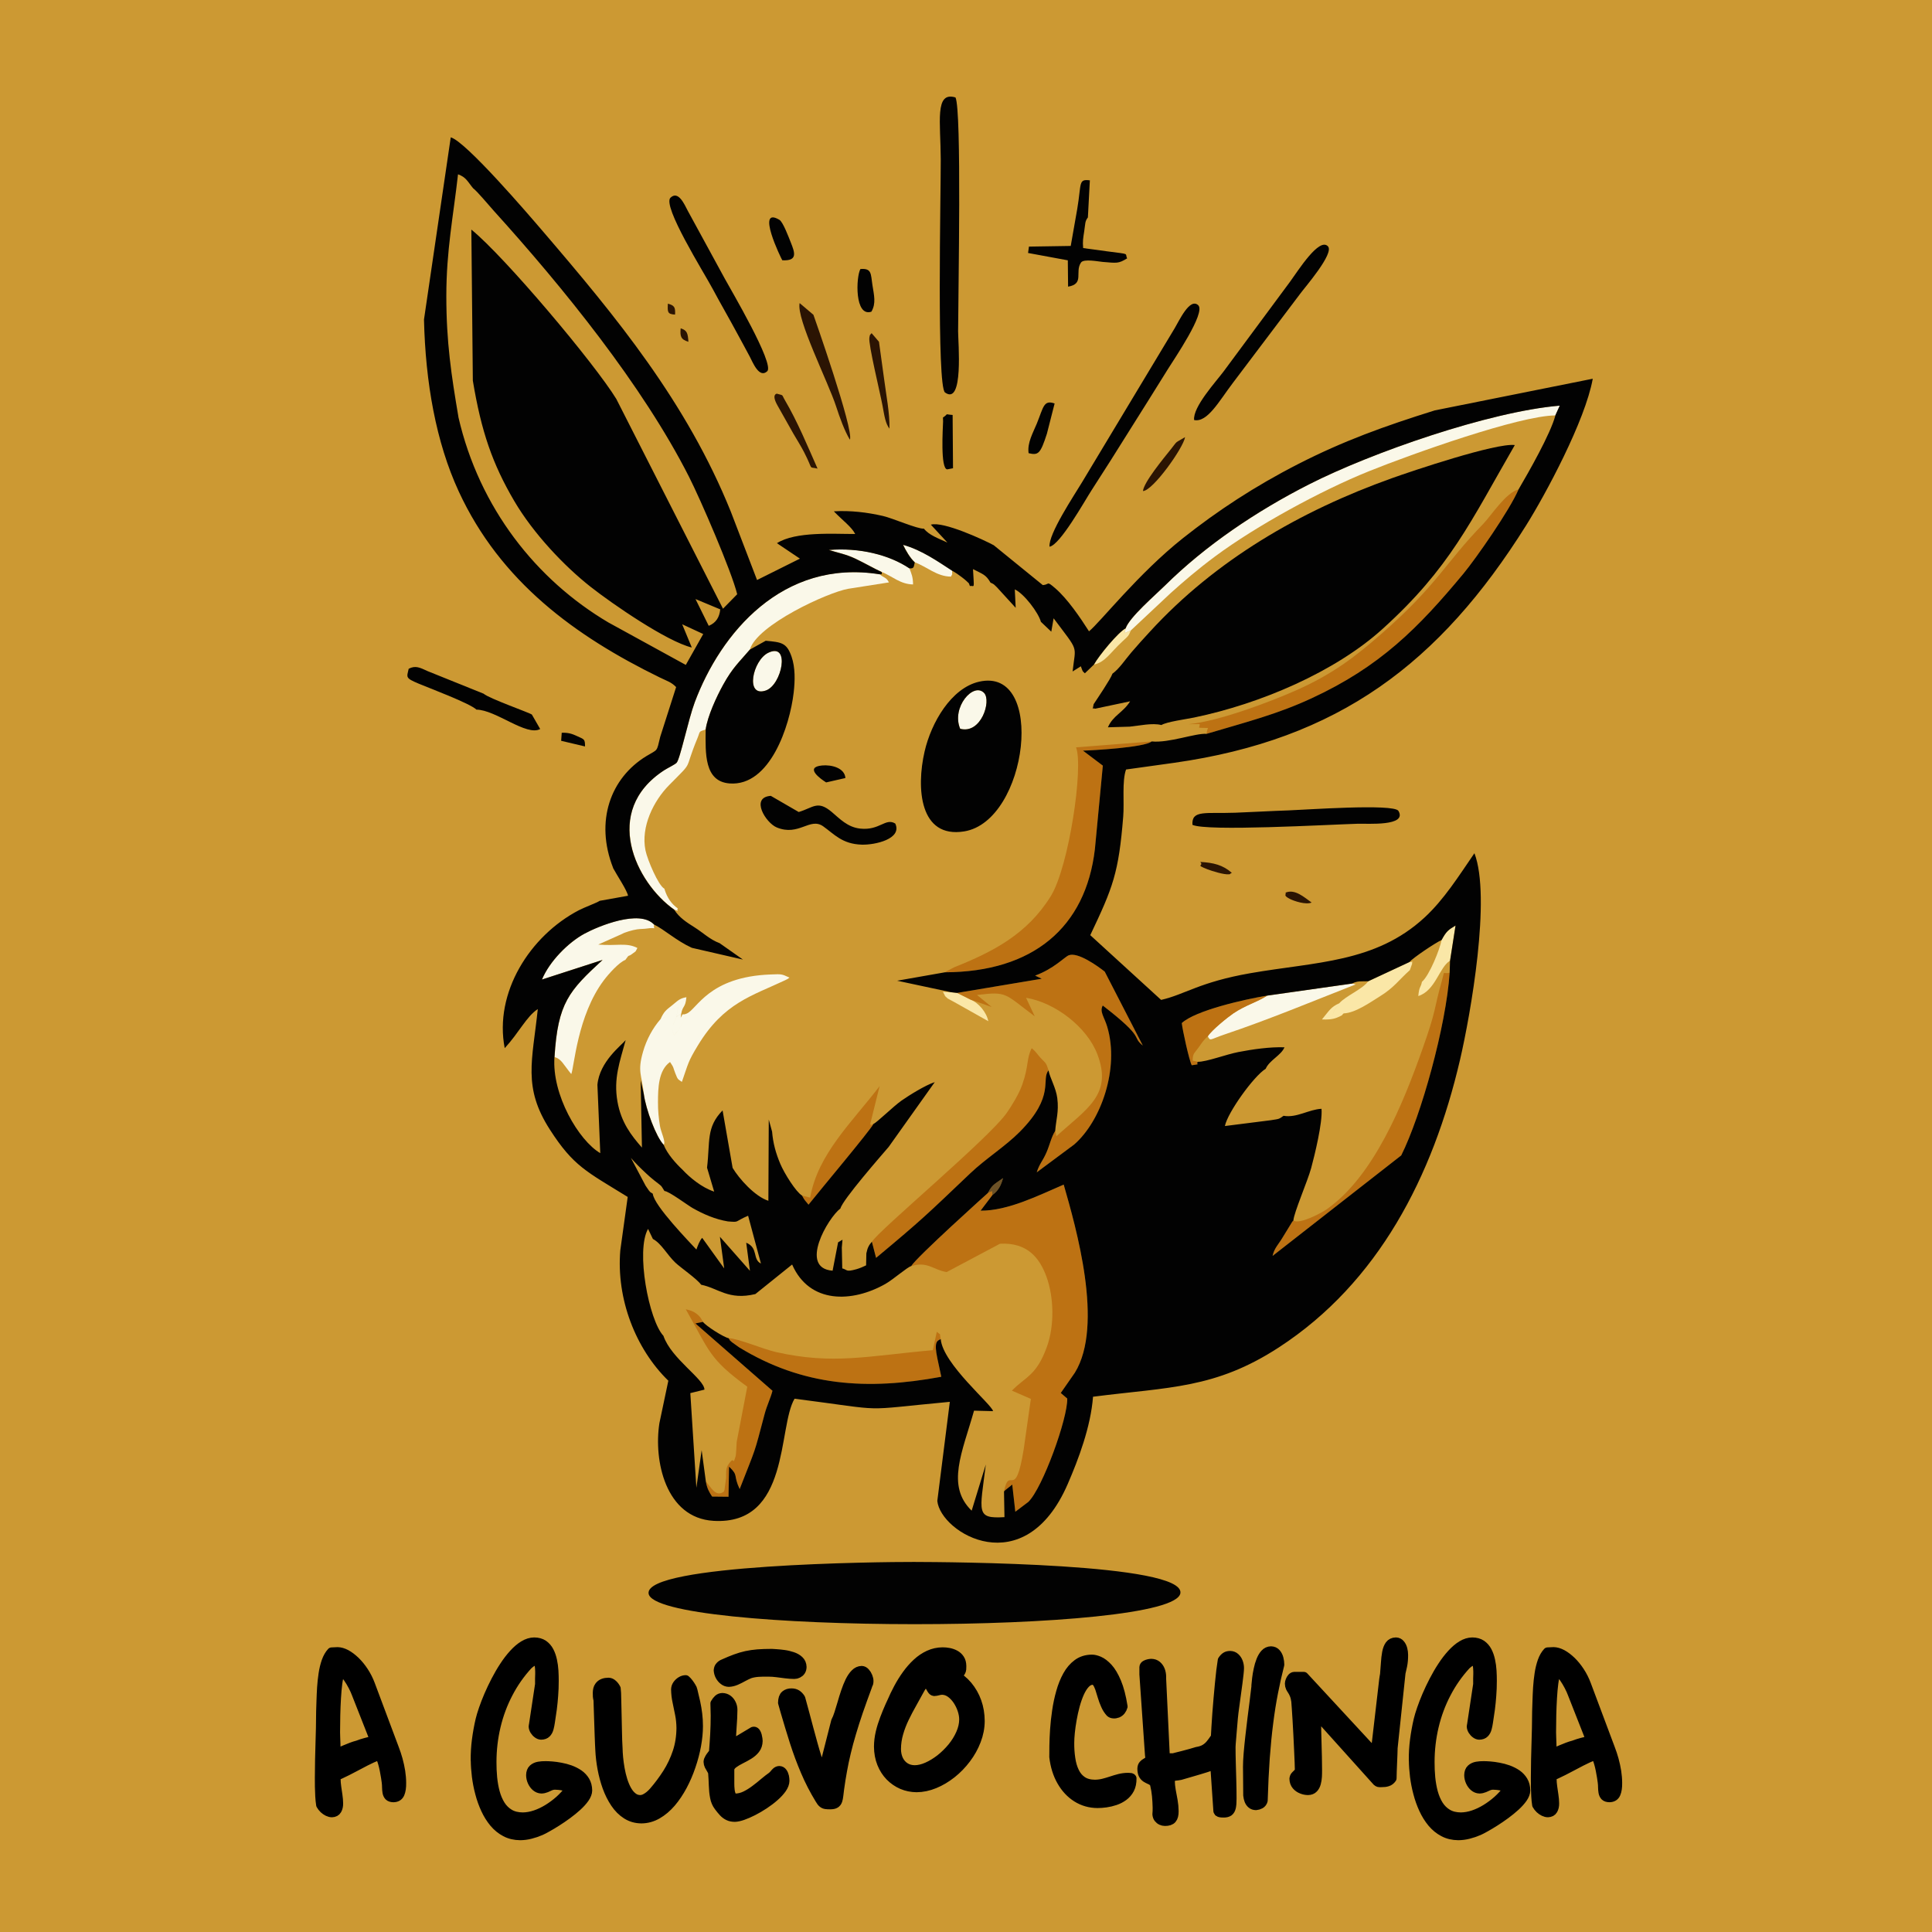<?xml version="1.0" encoding="UTF-8"?>
<!DOCTYPE svg PUBLIC "-//W3C//DTD SVG 1.1//EN" "http://www.w3.org/Graphics/SVG/1.1/DTD/svg11.dtd">
<!-- Creator: CorelDRAW -->
<svg xmlns="http://www.w3.org/2000/svg" xml:space="preserve" width="100mm" height="100mm" style="shape-rendering:geometricPrecision; text-rendering:geometricPrecision; image-rendering:optimizeQuality; fill-rule:evenodd; clip-rule:evenodd"
viewBox="0 0 100 100"
 xmlns:xlink="http://www.w3.org/1999/xlink">
 <defs>
  <style type="text/css">
   <![CDATA[
    .str0 {stroke:black;stroke-width:0.5;stroke-linecap:round;stroke-linejoin:round}
    .fil7 {fill:none;fill-rule:nonzero}
    .fil6 {fill:#020202}
    .fil3 {fill:#2B1403}
    .fil1 {fill:#6D5227}
    .fil5 {fill:#BD7213}
    .fil0 {fill:#CC9933}
    .fil2 {fill:#FAE7A7}
    .fil4 {fill:#FAF8E9}
    .fil8 {fill:black;fill-rule:nonzero}
   ]]>
  </style>
 </defs>
 <g id="Capa_x0020_1">
  <rect class="fil0" width="100" height="100"/>
  <path class="fil1" d="M51.135 61.75c0.36,-0.146 0.13,-0.107 0.236,0.102 0.302,-0.215 0.439,-0.481 0.547,-0.871 -0.447,0.318 -0.556,0.332 -0.783,0.768z"/>
  <path class="fil2" d="M50.245 51.744l-0.702 -0.351 -0.313 -0.035 -0.425 -0.022c0.169,0.287 0.033,0.157 0.255,0.351 0.01,0.009 0.258,0.142 0.328,0.177l1.766 0.993c-0.083,-0.447 -0.493,-0.945 -0.908,-1.112z"/>
  <path class="fil2" d="M56.625 34.398c0.583,-0.124 0.839,-0.614 1.468,-1.195 0.354,-0.327 0.304,-0.272 0.444,-0.577l-0.327 0.142 0.058 -0.249c-0.395,0.208 -1.387,1.413 -1.643,1.879z"/>
  <path class="fil2" d="M69.547 52.453l-0.558 0.049c0.164,-0.449 0.099,-0.184 0.332,-0.574 -0.446,0.201 -0.511,0.371 -0.897,0.838 0.26,0.011 0.546,0.009 0.806,-0.105 0.355,-0.156 0.189,-0.105 0.318,-0.207zm1.273 -1.663c-0.303,0.418 -1.16,0.754 -1.5,1.138 -0.233,0.389 -0.169,0.124 -0.332,0.574l0.558 -0.049c0.612,-0.018 1.411,-0.596 1.881,-0.885 0.735,-0.452 0.981,-0.852 1.548,-1.356l0.12 -0.338c-0.064,-0.104 0.19,-0.103 -0.151,-0.076l-2.126 0.991zm3.794 -2.133c-0.08,0.46 -0.626,1.827 -1.015,2.163 -0.062,0.319 -0.141,0.214 -0.189,0.735 0.896,-0.281 1.079,-1.49 1.643,-1.827l0.284 -1.822c-0.382,0.23 -0.475,0.294 -0.723,0.751z"/>
  <path class="fil3" d="M43.989 22.758c0.228,-0.469 -1.882,-6.458 -1.886,-6.464l-0.714 -0.606c-0.186,0.806 1.487,4.104 1.889,5.351 0.19,0.589 0.438,1.266 0.711,1.719z"/>
  <path class="fil3" d="M46.04 22.186c0.016,-0.804 -0.177,-1.774 -0.28,-2.578l-0.264 -1.918 -0.382 -0.446c-0.09,0.126 -0.077,0.018 -0.116,0.235 -0.059,0.327 0.56,2.864 0.677,3.498 0.104,0.56 0.154,0.942 0.364,1.21z"/>
  <path class="fil3" d="M40.632 20.722c-0.196,-0.334 -0.045,-0.237 -0.427,-0.346 -0.005,0.007 -0.293,0.03 0.044,0.621l0.811 1.44c0.203,0.352 0.39,0.637 0.562,0.973 0.512,1.002 0.192,0.721 0.694,0.845 -0.523,-1.183 -1.036,-2.428 -1.685,-3.534z"/>
  <path class="fil3" d="M59.159 25.417c0.511,-0.012 2.093,-2.234 2.18,-2.791 -0.572,0.342 -0.364,0.16 -0.728,0.617 -0.383,0.48 -1.407,1.713 -1.452,2.173z"/>
  <path class="fil3" d="M62.125 44.612c0.214,0.233 -0.309,0.116 0.374,0.383 0.239,0.093 0.864,0.287 1.109,0.258 0.019,-0.002 0.065,-0 0.078,-0.031 0.014,-0.032 0.052,-0.026 0.077,-0.04 -0.464,-0.413 -0.959,-0.531 -1.638,-0.569z"/>
  <path class="fil3" d="M67.889 46.715c-0.377,-0.267 -0.867,-0.721 -1.351,-0.511 0.062,0.108 -0.158,0.127 0.231,0.327 0.205,0.105 0.828,0.316 1.12,0.184z"/>
  <path class="fil3" d="M35.632 17.691c-0.028,-0.446 -0.069,-0.593 -0.401,-0.698 -0.034,0.407 -0.005,0.576 0.401,0.698z"/>
  <path class="fil3" d="M34.941 16.283c0.023,-0.382 -0.036,-0.475 -0.373,-0.566 -0.018,0.422 -0.033,0.547 0.373,0.566z"/>
  <path class="fil4" d="M34.906 47.086c0.332,0.107 0.08,0.054 0.179,-0.063 -0.328,-0.238 -0.553,-0.541 -0.698,-1.025 -0.31,-0.158 -0.877,-1.495 -0.977,-1.983 -0.25,-1.22 0.417,-2.562 1.226,-3.38 1.325,-1.341 0.721,-0.633 1.459,-2.414 0.167,-0.404 0.041,-0.33 0.43,-0.465 0.1,-0.693 0.558,-1.683 0.902,-2.308 0.499,-0.907 0.85,-1.193 1.386,-1.827 0.37,-1.278 4.037,-2.96 5.084,-3.144l2.114 -0.332c-0.144,-0.284 -0.242,-0.208 -0.478,-0.423 -5.036,-0.805 -8.236,3.064 -9.569,6.624 -0.34,0.909 -0.762,2.963 -0.943,3.136 -0.105,0.1 -0.473,0.275 -0.639,0.383 -3.259,2.122 -1.464,5.823 0.523,7.219z"/>
  <path class="fil4" d="M58.268 32.519l-0.058 0.249 0.327 -0.142 2.059 -1.931c0.67,-0.601 1.38,-1.214 2.299,-1.897 2.115,-1.572 5.469,-3.403 7.955,-4.405 2.25,-0.907 7.818,-2.887 9.657,-2.89l0.232 -0.51c-3.652,0.306 -9.761,2.439 -12.979,4.075 -2.744,1.396 -5.368,3.172 -7.455,5.235 -0.511,0.505 -1.841,1.646 -2.037,2.217z"/>
  <path class="fil4" d="M35.542 52.465c-0.082,0.249 -0.439,0.967 -0.656,1.114 -0.119,-0.381 -0.127,-0.286 -0.036,-0.556 0.041,-0.123 0.094,-0.186 0.162,-0.384l0.085 -0.501c-0.396,0.153 -0.22,0.02 -0.523,0.307 -0.348,0.33 0.065,0.092 -0.386,0.305 -0.411,0.474 -0.722,1.056 -0.903,1.68 -0.305,1.056 -0.065,1.194 0.041,2.192 0.106,0.8 0.64,2.232 1.031,2.633 0.112,-0.169 -0.147,-0.649 -0.2,-0.985 -0.066,-0.424 -0.102,-0.775 -0.1,-1.223 0.003,-0.718 0.018,-1.649 0.624,-2.078 0.218,0.315 0.154,0.291 0.271,0.581 0.14,0.345 0.112,0.287 0.342,0.448 0.344,-0.975 0.299,-1.018 0.836,-1.9 1.337,-2.196 2.783,-2.547 4.51,-3.362 0.15,-0.071 0.137,-0.07 0.222,-0.136 -0.419,-0.196 -0.412,-0.182 -0.968,-0.162 -3.231,0.117 -3.817,1.814 -4.354,2.025zm-0.53 0.173c-0.068,0.198 -0.121,0.261 -0.162,0.384 -0.09,0.27 -0.083,0.175 0.036,0.556 0.217,-0.146 0.574,-0.864 0.656,-1.114 -0.282,0.118 -0.142,-0.094 -0.309,0.216l0.026 -0.217c-0.025,0.022 -0.06,0.043 -0.081,0.058 -0.021,0.015 -0.065,0.08 -0.083,0.058 -0.018,-0.022 -0.058,0.036 -0.084,0.058zm-0.823 0.111c0.451,-0.213 0.038,0.025 0.386,-0.305 0.302,-0.286 0.127,-0.154 0.523,-0.307l-0.085 0.501c0.026,-0.022 0.067,-0.08 0.084,-0.058 0.017,0.021 0.061,-0.043 0.083,-0.058 0.021,-0.015 0.056,-0.036 0.081,-0.058 0.074,-0.424 0.219,-0.288 0.267,-0.848 -0.372,0.058 -0.475,0.214 -0.74,0.419 -0.324,0.252 -0.427,0.334 -0.598,0.715z"/>
  <path class="fil4" d="M28.705 54.713c0.36,0.105 0.435,0.359 0.863,0.881 0.151,-0.336 0.311,-3.022 1.679,-4.845 0.25,-0.333 0.786,-0.934 1.122,-1.065 0.243,-0.345 0.102,-0.116 0.365,-0.32 0.236,-0.183 0.117,-0.044 0.258,-0.297 -0.579,-0.296 -1.055,-0.092 -2.028,-0.177l1.23 -0.549c0.129,-0.078 0.53,-0.202 0.783,-0.238 0.158,-0.023 0.369,-0.021 0.487,-0.04 0.592,-0.093 0.335,0.122 0.391,-0.215 -0.747,-0.788 -2.861,0.078 -3.599,0.477 -0.841,0.454 -1.815,1.438 -2.199,2.373l3.136 -1.014c-1.736,1.601 -2.314,2.215 -2.488,5.028z"/>
  <path class="fil4" d="M65.593 51.532c-0.516,0.339 -1.11,0.484 -1.752,0.917 -0.289,0.196 -1.129,0.87 -1.325,1.189 0.139,0.273 0.101,0.162 0.875,-0.098 2.3,-0.773 4.545,-1.712 6.781,-2.589l-0.193 -0.042 -4.387 0.623z"/>
  <path class="fil4" d="M45.645 29.608c0.56,0.229 0.955,0.631 1.615,0.643 -0.003,-0.384 -0.082,-0.554 -0.191,-0.838 -1.047,-0.702 -2.589,-1.08 -4.164,-0.948 0.45,0.14 0.891,0.219 1.389,0.457 0.47,0.225 0.958,0.506 1.351,0.686z"/>
  <path class="fil4" d="M39.766 33.787c-0.809,0.391 -1.215,2.326 -0.127,1.954 0.834,-0.285 1.286,-2.514 0.127,-1.954z"/>
  <path class="fil4" d="M49.699 37.721c1.081,0.293 1.628,-1.442 1.239,-1.853 -0.549,-0.58 -1.706,0.746 -1.239,1.853z"/>
  <path class="fil4" d="M47.355 29.107c0.626,0.229 1.141,0.736 1.865,0.738 0.112,-0.217 0.043,-0.007 0.067,-0.308 -0.714,-0.462 -1.572,-1.071 -2.539,-1.339 0.144,0.302 0.351,0.667 0.607,0.909z"/>
  <path class="fil5" d="M51.371 61.852c-0.106,-0.209 0.124,-0.248 -0.236,-0.102 -0.002,0.001 -3.71,3.335 -3.97,3.784 0.841,-0.269 1.171,0.213 1.835,0.307l2.759 -1.466c1.396,-0.071 2.042,0.701 2.41,1.72 0.379,1.049 0.417,2.503 0.022,3.604 -0.543,1.514 -1.098,1.542 -1.815,2.28l0.981 0.428 -0.372 2.619c-0.444,2.737 -0.737,0.767 -1.018,2.17 0.024,-0.021 0.051,-0.051 0.069,-0.068l0.358 -0.286 0.159 1.406 0.672 -0.507c0.739,-0.714 2.046,-4.335 2.015,-5.352l-0.335 -0.288 0.732 -1.053c1.512,-2.464 0.055,-7.514 -0.58,-9.732 -1.27,0.544 -2.877,1.361 -4.302,1.35l0.616 -0.813z"/>
  <path class="fil5" d="M49.542 51.392l0.702 0.351 1.085 0.378 -0.759 -0.621c1.58,-0.191 1.396,-0.085 2.988,1.105l-0.449 -0.959c1.501,0.246 3.148,1.508 3.688,2.915 0.806,2.102 -0.543,2.82 -2.118,4.252l-0.06 -0.278c-0.201,0.31 -0.282,0.731 -0.454,1.12 -0.203,0.459 -0.367,0.584 -0.501,1.024l1.933 -1.437c1.391,-1.205 2.358,-3.944 1.713,-6.102 -0.151,-0.507 -0.408,-0.779 -0.229,-1.095 2.26,1.747 1.451,1.56 2.073,2.073l-1.971 -3.827c-0.344,-0.275 -1.398,-1.036 -1.865,-0.845 -0.212,0.086 -0.77,0.699 -1.738,1.05l0.343 0.163 -4.38 0.733z"/>
  <path class="fil5" d="M48.912 50.326c4.548,-0.017 7.284,-2.309 7.76,-6.374l0.411 -4.323 -1.028 -0.776c0.499,-0.014 3.194,-0.165 3.557,-0.476l-3.917 0.307c0.399,0.984 -0.366,6.18 -1.304,7.697 -1.222,1.974 -3.001,2.887 -5,3.684l-0.395 0.204c-0.023,0.014 -0.057,0.036 -0.083,0.057z"/>
  <path class="fil5" d="M61.507 37.487l0.586 -0.011c0.007,0.016 -0.002,0.031 -0.001,0.052 0.006,0.167 -0.211,0.134 0.433,0.152 -0.058,0.134 -0.072,0.287 -0.074,0.304 2.085,-0.62 3.639,-1.008 5.436,-1.84 3.536,-1.637 5.521,-3.632 7.863,-6.456 0.634,-0.764 2.391,-3.275 2.851,-4.358 -0.667,0.171 -1.422,1.367 -1.835,1.792 -1.982,2.036 -2.372,3.167 -5.318,5.732 -1.301,1.133 -2.478,2.048 -4.393,2.891 -1.359,0.598 -3.938,1.579 -5.549,1.742z"/>
  <path class="fil5" d="M45.131 64.272l0.218 0.837c2.411,-2.008 2.625,-2.238 4.879,-4.381 0.8,-0.761 1.806,-1.385 2.559,-2.145 1.852,-1.868 1.084,-2.705 1.489,-3.177 -0.149,-0.441 -0.117,-0.328 -0.421,-0.656 -0.157,-0.169 -0.234,-0.319 -0.455,-0.496 -0.284,0.568 -0.135,0.878 -0.488,1.887 -0.171,0.488 -0.55,1.099 -0.801,1.459 -0.917,1.317 -6.641,6.089 -6.979,6.673z"/>
  <path class="fil5" d="M37.717 69.267c0.15,0.232 -0.003,0.035 0.17,0.206l0.371 0.265c3.308,2.022 6.63,2.233 10.464,1.524l-0.204 -0.954c-0.184,-0.874 -0.006,-0.908 0.175,-0.994 -0.085,-0.38 0.057,-0.152 -0.204,-0.382l-0.206 0.953c-3.332,0.293 -5.146,0.766 -8.107,0.1 -0.696,-0.157 -1.998,-0.72 -2.46,-0.717z"/>
  <path class="fil5" d="M66.946 63.176c-0.021,0.019 -0.046,0.046 -0.058,0.061l-0.522 0.852c-0.182,0.308 -0.414,0.523 -0.497,0.918l6.658 -5.202c1.033,-2.062 2.324,-6.706 2.507,-9.456 -0.407,0.094 -0.229,-0.206 -0.407,0.428 -0.427,1.519 -0.249,1.408 -1.017,3.569 -0.991,2.789 -2.503,6.545 -4.947,8.251 -0.301,0.21 -1.41,0.787 -1.717,0.58z"/>
  <path class="fil5" d="M36.536 76.684c0.06,0.356 0.169,0.544 0.324,0.78l0.849 0.009 0.027 -1.56c0.516,0.497 0.195,0.404 0.55,1.162 0.884,-2.265 0.716,-1.702 1.29,-3.878 0.119,-0.45 0.314,-0.835 0.408,-1.209l-3.99 -3.486 0.392 -0.079c-0.067,-0.104 -0.102,-0.261 -0.367,-0.448 -0.169,-0.12 -0.283,-0.147 -0.522,-0.208 1.236,2.181 1.195,2.555 3.182,4.009l-0.549 2.865c-0.013,0.147 -0.024,0.643 -0.056,0.742 -0.185,0.578 -0.007,-0.125 -0.38,0.427 -0.136,0.202 -0.105,0.432 -0.108,0.671l-0.089 0.655c-0.004,-0.014 -0.02,0.052 -0.035,0.075 -0.438,0.309 -0.683,-0.285 -0.926,-0.526z"/>
  <path class="fil5" d="M41.518 61.882c0.169,0.312 0.148,0.226 0.336,0.472 0.595,-0.749 3.195,-3.848 3.364,-4.183 -0.277,0.093 -0.054,0.172 -0.174,-0.001l0.484 -1.951c-1.412,1.852 -3.192,3.493 -3.595,5.77l-0.414 -0.108z"/>
  <path class="fil5" d="M62 54.959l-0.27 -0.061c0.011,-0.386 0.075,-0.354 0.303,-0.672 0.174,-0.243 0.253,-0.388 0.483,-0.587 0.197,-0.319 1.036,-0.993 1.325,-1.189 0.641,-0.433 1.235,-0.578 1.752,-0.917 -1.185,0.192 -3.733,0.774 -4.424,1.422 0.032,0.331 0.379,1.922 0.515,2.183 0.54,-0.079 0.179,-0.023 0.316,-0.179z"/>
  <path class="fil6" d="M57.579 34.872c-0.085,0.262 -0.794,1.306 -0.973,1.577 -0.075,0.419 -0.055,0.138 0.066,0.236l1.822 -0.385c-0.358,0.584 -0.887,0.73 -1.148,1.345l1.123 -0.033c0.509,-0.049 1.172,-0.206 1.645,-0.084 0.276,-0.17 1.285,-0.304 1.694,-0.389 3.418,-0.708 7.288,-2.355 9.751,-4.584 3.501,-3.169 4.543,-5.531 6.848,-9.519 -0.973,-0.121 -5.313,1.341 -6.361,1.715 -4.764,1.7 -9.141,4.249 -12.523,7.94 -0.388,0.424 -0.622,0.677 -0.966,1.08 -0.331,0.388 -0.612,0.833 -0.979,1.101z"/>
  <path class="fil6" d="M33.57 82.472c0.208,2.111 27.274,2.149 27.528,-0.018 0.18,-1.542 -11.97,-1.603 -13.793,-1.608 -1.782,-0.005 -13.883,0.122 -13.735,1.626z"/>
  <path class="fil6" d="M49.456 5.044c-1.09,-0.336 -0.768,1.284 -0.763,3.213 0.005,1.821 -0.214,11.745 0.221,12.058 0.975,0.704 0.677,-2.612 0.678,-3.16 0.005,-2.03 0.191,-11.444 -0.136,-12.112z"/>
  <path class="fil6" d="M54.324 28.297c0.548,-0.087 1.816,-2.369 2.177,-2.925 0.684,-1.053 1.29,-2.018 1.984,-3.128 0.688,-1.101 1.288,-2.039 1.97,-3.146 0.306,-0.497 1.969,-2.916 1.565,-3.299 -0.437,-0.413 -0.994,0.821 -1.22,1.192l-4.802 7.983c-0.403,0.671 -1.742,2.675 -1.674,3.324z"/>
  <path class="fil6" d="M61.72 42.693c0.732,0.35 6.932,-0.006 8.555,-0.056 0.499,-0.016 2.582,0.145 2.108,-0.665 -0.229,-0.391 -4.917,-0.05 -5.691,-0.026 -0.917,0.029 -1.844,0.087 -2.756,0.12 -1.536,0.056 -2.266,-0.159 -2.216,0.627z"/>
  <path class="fil6" d="M61.808 21.741c0.69,0.141 1.293,-0.985 2.015,-1.934l3.476 -4.604c0.227,-0.315 1.775,-2.087 1.436,-2.453 -0.449,-0.484 -1.538,1.249 -1.959,1.828l-3.439 4.644c-0.403,0.54 -1.606,1.848 -1.529,2.519z"/>
  <path class="fil6" d="M34.706 10.23c-0.443,0.42 1.732,3.879 2.182,4.722 0.419,0.786 0.825,1.477 1.273,2.31 0.259,0.482 0.447,0.817 0.647,1.197 0.15,0.285 0.487,1.148 0.904,0.757 0.392,-0.367 -1.895,-4.235 -2.195,-4.789l-1.914 -3.51c-0.175,-0.333 -0.49,-1.072 -0.896,-0.686z"/>
  <path class="fil6" d="M24.659 36.73c1.004,0.009 2.591,1.394 3.301,1.004l-0.43 -0.748c-0.097,-0.087 -2.235,-0.839 -2.495,-1.079l-2.919 -1.177c-0.378,-0.175 -0.614,-0.299 -0.962,-0.115 -0.1,0.453 -0.191,0.472 0.522,0.773 0.473,0.2 2.661,1.02 2.984,1.342z"/>
  <path class="fil6" d="M53.212 13.094l2.058 0.38 0.014 1.363c0.862,-0.143 0.332,-0.759 0.67,-1.25 0.14,-0.203 0.897,-0.049 1.125,-0.03 0.721,0.058 0.807,0.098 1.262,-0.185 -0.139,-0.275 0.213,-0.201 -1.02,-0.361l-1.257 -0.171c-0.032,-0.358 0,-0.512 0.054,-0.864 0.065,-0.425 0.032,-0.511 0.191,-0.722l0.102 -1.919c-0.607,-0.076 -0.428,0.143 -0.653,1.478l-0.337 1.917 -2.163 0.034 -0.046 0.331z"/>
  <path class="fil6" d="M53.24 23.456c0.505,0.122 0.611,0.034 0.948,-1.008l0.399 -1.564c-0.571,-0.201 -0.576,0.189 -0.92,1.036 -0.193,0.474 -0.503,0.995 -0.427,1.537z"/>
  <path class="fil6" d="M40.492 13.472c0.805,0.043 0.653,-0.39 0.439,-0.923 -0.107,-0.266 -0.401,-1.059 -0.589,-1.171 -1.242,-0.738 0.09,2.004 0.15,2.094z"/>
  <path class="fil6" d="M45.103 16.133c0.253,-0.433 0.135,-0.85 0.053,-1.385 -0.088,-0.575 -0.028,-0.874 -0.622,-0.823 -0.23,0.415 -0.305,2.499 0.569,2.208z"/>
  <path class="fil6" d="M48.807 21.611l0.007 0.2c-0.01,0.328 -0.15,2.466 0.216,2.483l0.298 -0.058 -0.02 -2.758c-0.484,-0.035 -0.153,-0.097 -0.501,0.133z"/>
  <g id="_716767096">
   <g>
    <path id="_541434944" class="fil7 str0" d="M16.613 93.415c0.042,0.075 0.092,0.143 0.156,0.203 0.064,0.059 0.13,0.106 0.203,0.141 0.073,0.035 0.141,0.053 0.209,0.053 0.119,-0.004 0.203,-0.048 0.255,-0.137 0.051,-0.088 0.077,-0.196 0.075,-0.326 -0.002,-0.141 -0.013,-0.282 -0.035,-0.42 -0.02,-0.141 -0.042,-0.282 -0.062,-0.427 -0.022,-0.143 -0.033,-0.293 -0.035,-0.447 0.002,-0.064 0.015,-0.11 0.042,-0.134 0.026,-0.026 0.059,-0.046 0.097,-0.057 0.04,-0.011 0.075,-0.026 0.112,-0.046 0.235,-0.11 0.456,-0.22 0.663,-0.332 0.207,-0.11 0.414,-0.22 0.621,-0.326 0.209,-0.108 0.431,-0.209 0.671,-0.306 0.044,0.002 0.088,0.042 0.125,0.117 0.04,0.075 0.077,0.172 0.108,0.288 0.033,0.117 0.064,0.24 0.088,0.368 0.026,0.13 0.046,0.249 0.064,0.359 0.018,0.11 0.029,0.194 0.037,0.255 0.011,0.088 0.018,0.176 0.018,0.269 0.002,0.092 0.009,0.178 0.022,0.255 0.013,0.079 0.044,0.143 0.09,0.194 0.048,0.048 0.123,0.073 0.227,0.075 0.161,-0.002 0.271,-0.07 0.328,-0.203 0.057,-0.134 0.086,-0.317 0.081,-0.55 0,-0.192 -0.018,-0.387 -0.048,-0.59 -0.033,-0.205 -0.077,-0.407 -0.132,-0.608 -0.055,-0.2 -0.119,-0.39 -0.189,-0.572l-1.242 -3.315c-0.09,-0.242 -0.205,-0.467 -0.339,-0.671 -0.134,-0.205 -0.28,-0.383 -0.436,-0.535 -0.159,-0.152 -0.315,-0.271 -0.473,-0.357 -0.159,-0.084 -0.306,-0.126 -0.443,-0.128 -0.037,0 -0.086,0.002 -0.147,0.007 -0.062,0.004 -0.112,0.007 -0.156,0.007 -0.112,0.121 -0.203,0.28 -0.273,0.475 -0.068,0.194 -0.121,0.409 -0.156,0.643 -0.035,0.236 -0.062,0.473 -0.077,0.713 -0.015,0.24 -0.024,0.469 -0.031,0.682 -0.004,0.213 -0.011,0.396 -0.018,0.55 0,0.302 -0.004,0.588 -0.011,0.859 -0.007,0.273 -0.013,0.541 -0.022,0.808 -0.009,0.266 -0.015,0.542 -0.022,0.828 -0.007,0.286 -0.011,0.594 -0.011,0.927 0,0.147 0,0.304 0.002,0.469 0.002,0.165 0.009,0.33 0.018,0.493 0.009,0.163 0.024,0.313 0.046,0.451zm0.766 -2.761c0,-0.121 -0.002,-0.247 -0.007,-0.374 -0.004,-0.128 -0.009,-0.246 -0.013,-0.357 -0.004,-0.11 -0.007,-0.196 -0.007,-0.26 0,-0.288 0.004,-0.586 0.011,-0.894 0.007,-0.306 0.02,-0.601 0.037,-0.885 0.015,-0.282 0.04,-0.535 0.068,-0.755 0.029,-0.22 0.066,-0.388 0.11,-0.504 0.044,-0.117 0.095,-0.161 0.156,-0.132 0.097,0.099 0.194,0.216 0.286,0.35 0.092,0.134 0.176,0.273 0.251,0.418 0.077,0.147 0.141,0.286 0.189,0.42l0.832 2.113c0.024,0.062 0.037,0.115 0.04,0.159 0.002,0.042 0.002,0.095 0,0.159 -0.126,0.02 -0.26,0.048 -0.399,0.088 -0.141,0.037 -0.28,0.084 -0.42,0.137 -0.097,0.024 -0.203,0.057 -0.317,0.101 -0.114,0.042 -0.222,0.086 -0.328,0.132 -0.106,0.044 -0.194,0.084 -0.266,0.115 -0.073,0.031 -0.117,0.046 -0.132,0.048 -0.015,0.002 -0.031,-0.002 -0.051,-0.011 -0.02,-0.007 -0.033,-0.031 -0.042,-0.068zm7.238 0.462c0.002,0.26 0.022,0.535 0.057,0.823 0.037,0.291 0.092,0.581 0.17,0.87 0.075,0.291 0.174,0.566 0.295,0.828 0.121,0.262 0.266,0.495 0.436,0.7 0.17,0.203 0.368,0.365 0.592,0.482 0.225,0.119 0.478,0.178 0.762,0.18 0.174,-0.002 0.35,-0.024 0.528,-0.07 0.18,-0.046 0.357,-0.106 0.528,-0.18 0.077,-0.033 0.189,-0.092 0.335,-0.174 0.145,-0.079 0.31,-0.178 0.491,-0.293 0.183,-0.114 0.365,-0.242 0.55,-0.376 0.187,-0.137 0.357,-0.277 0.515,-0.42 0.156,-0.143 0.282,-0.284 0.379,-0.423 0.095,-0.139 0.145,-0.269 0.147,-0.387 -0.002,-0.189 -0.044,-0.352 -0.125,-0.489 -0.082,-0.137 -0.189,-0.251 -0.324,-0.346 -0.137,-0.092 -0.284,-0.167 -0.447,-0.227 -0.161,-0.057 -0.324,-0.101 -0.487,-0.13 -0.161,-0.031 -0.313,-0.051 -0.449,-0.062 -0.137,-0.011 -0.249,-0.015 -0.335,-0.015 -0.117,-0.002 -0.233,0.007 -0.348,0.026 -0.115,0.02 -0.209,0.064 -0.286,0.132 -0.077,0.068 -0.117,0.174 -0.119,0.317 0,0.112 0.026,0.222 0.073,0.328 0.048,0.106 0.112,0.194 0.194,0.264 0.082,0.068 0.174,0.106 0.275,0.108 0.088,-0.002 0.167,-0.02 0.24,-0.051 0.073,-0.033 0.145,-0.064 0.216,-0.097 0.073,-0.031 0.147,-0.048 0.231,-0.051 0.044,0 0.11,0.004 0.2,0.011 0.088,0.009 0.18,0.022 0.275,0.042 0.095,0.02 0.17,0.046 0.227,0.082 0.057,0.033 0.073,0.077 0.051,0.13 -0.143,0.189 -0.31,0.37 -0.497,0.539 -0.189,0.167 -0.392,0.319 -0.605,0.449 -0.213,0.132 -0.434,0.236 -0.654,0.31 -0.222,0.075 -0.438,0.112 -0.647,0.115 -0.273,-0.002 -0.506,-0.059 -0.696,-0.172 -0.189,-0.112 -0.343,-0.264 -0.465,-0.456 -0.121,-0.194 -0.213,-0.412 -0.28,-0.656 -0.066,-0.244 -0.11,-0.502 -0.137,-0.77 -0.024,-0.269 -0.037,-0.535 -0.035,-0.799 0,-0.641 0.073,-1.261 0.216,-1.862 0.143,-0.601 0.354,-1.169 0.634,-1.704 0.277,-0.535 0.621,-1.024 1.026,-1.466 0.033,-0.033 0.073,-0.066 0.121,-0.103 0.049,-0.035 0.099,-0.066 0.15,-0.092 0.053,-0.026 0.097,-0.04 0.139,-0.042 0.068,0.004 0.119,0.044 0.15,0.121 0.033,0.077 0.053,0.17 0.059,0.277 0.009,0.11 0.011,0.216 0.009,0.315 -0.004,0.099 -0.007,0.174 -0.007,0.225l0 0.304 -0.317 2.1c0,0.002 -0.002,0.011 -0.007,0.029 -0.004,0.02 -0.007,0.035 -0.007,0.051 0.002,0.068 0.024,0.134 0.064,0.2 0.042,0.066 0.092,0.123 0.154,0.167 0.059,0.044 0.119,0.066 0.178,0.068 0.117,-0.002 0.207,-0.035 0.266,-0.097 0.062,-0.064 0.106,-0.145 0.132,-0.246 0.026,-0.099 0.048,-0.205 0.064,-0.317 0.035,-0.222 0.068,-0.447 0.099,-0.671 0.029,-0.225 0.053,-0.458 0.07,-0.7 0.02,-0.24 0.029,-0.497 0.029,-0.768 0,-0.163 -0.004,-0.335 -0.015,-0.517 -0.011,-0.18 -0.035,-0.359 -0.073,-0.533 -0.037,-0.174 -0.092,-0.332 -0.165,-0.473 -0.075,-0.143 -0.174,-0.255 -0.297,-0.341 -0.126,-0.084 -0.28,-0.128 -0.467,-0.13 -0.183,0.002 -0.361,0.057 -0.542,0.167 -0.178,0.108 -0.352,0.258 -0.522,0.445 -0.17,0.187 -0.333,0.398 -0.487,0.636 -0.156,0.236 -0.299,0.484 -0.434,0.744 -0.134,0.258 -0.255,0.513 -0.363,0.764 -0.108,0.253 -0.198,0.486 -0.273,0.704 -0.075,0.216 -0.13,0.401 -0.167,0.555 -0.081,0.343 -0.143,0.694 -0.189,1.046 -0.046,0.352 -0.066,0.704 -0.062,1.054zm6.353 -3.117c0.002,0.066 0.004,0.165 0.009,0.297 0.004,0.132 0.009,0.284 0.015,0.456 0.004,0.172 0.011,0.35 0.018,0.535 0.007,0.185 0.011,0.363 0.018,0.535 0.007,0.172 0.013,0.324 0.018,0.456 0.007,0.132 0.011,0.231 0.015,0.297 0.015,0.315 0.053,0.638 0.114,0.969 0.062,0.33 0.147,0.649 0.258,0.956 0.112,0.306 0.251,0.583 0.416,0.828 0.165,0.244 0.359,0.438 0.583,0.581 0.225,0.143 0.48,0.218 0.768,0.22 0.288,-0.002 0.561,-0.079 0.819,-0.227 0.255,-0.147 0.493,-0.348 0.711,-0.601 0.218,-0.255 0.412,-0.546 0.586,-0.87 0.172,-0.324 0.319,-0.665 0.44,-1.024 0.123,-0.357 0.216,-0.711 0.28,-1.063 0.064,-0.354 0.097,-0.687 0.097,-0.997 0,-0.222 -0.013,-0.431 -0.037,-0.63 -0.024,-0.198 -0.057,-0.399 -0.101,-0.599 -0.044,-0.2 -0.095,-0.416 -0.152,-0.647 -0.002,-0.024 -0.022,-0.073 -0.064,-0.139 -0.04,-0.068 -0.086,-0.139 -0.141,-0.211 -0.055,-0.07 -0.106,-0.128 -0.152,-0.165 -0.077,0.002 -0.154,0.024 -0.229,0.07 -0.077,0.046 -0.141,0.106 -0.194,0.18 -0.051,0.073 -0.077,0.152 -0.079,0.238 0.004,0.213 0.026,0.425 0.073,0.634 0.044,0.209 0.088,0.425 0.132,0.647 0.046,0.222 0.068,0.46 0.073,0.713 -0.004,0.454 -0.07,0.872 -0.2,1.261 -0.13,0.387 -0.302,0.751 -0.515,1.087 -0.216,0.337 -0.451,0.654 -0.711,0.953 -0.062,0.073 -0.132,0.139 -0.207,0.203 -0.077,0.064 -0.159,0.117 -0.242,0.159 -0.084,0.04 -0.167,0.059 -0.251,0.062 -0.15,-0.002 -0.282,-0.048 -0.396,-0.141 -0.117,-0.09 -0.216,-0.211 -0.302,-0.365 -0.086,-0.154 -0.156,-0.326 -0.216,-0.515 -0.057,-0.189 -0.106,-0.385 -0.141,-0.586 -0.035,-0.2 -0.062,-0.392 -0.079,-0.575 -0.018,-0.183 -0.026,-0.346 -0.029,-0.486 -0.007,-0.092 -0.013,-0.227 -0.02,-0.407 -0.004,-0.18 -0.011,-0.385 -0.015,-0.614 -0.007,-0.229 -0.011,-0.46 -0.015,-0.696 -0.004,-0.235 -0.011,-0.454 -0.015,-0.656 -0.004,-0.203 -0.009,-0.368 -0.013,-0.495 -0.004,-0.128 -0.009,-0.196 -0.013,-0.209 -0.042,-0.088 -0.097,-0.165 -0.167,-0.229 -0.068,-0.064 -0.141,-0.099 -0.216,-0.101 -0.099,0 -0.192,0.013 -0.277,0.046 -0.086,0.031 -0.154,0.086 -0.207,0.163 -0.055,0.077 -0.081,0.183 -0.084,0.319 0,0.07 0,0.132 0.004,0.187 0.004,0.055 0.015,0.119 0.035,0.196zm5.931 3.738c0.018,0.231 0.031,0.456 0.037,0.674 0.007,0.218 0.026,0.418 0.062,0.603 0.033,0.187 0.103,0.346 0.205,0.48 0.086,0.115 0.167,0.214 0.244,0.297 0.077,0.082 0.163,0.145 0.255,0.189 0.09,0.046 0.203,0.068 0.333,0.068 0.103,-0.002 0.238,-0.031 0.403,-0.088 0.163,-0.057 0.341,-0.134 0.535,-0.233 0.194,-0.099 0.385,-0.211 0.579,-0.339 0.192,-0.128 0.368,-0.26 0.526,-0.401 0.161,-0.139 0.288,-0.28 0.385,-0.418 0.095,-0.141 0.145,-0.271 0.147,-0.396 0,-0.068 -0.009,-0.143 -0.024,-0.222 -0.018,-0.079 -0.046,-0.145 -0.088,-0.203 -0.04,-0.057 -0.095,-0.088 -0.165,-0.09 -0.053,0.002 -0.099,0.022 -0.141,0.057 -0.042,0.037 -0.082,0.079 -0.119,0.128 -0.04,0.046 -0.079,0.086 -0.123,0.119 -0.119,0.084 -0.251,0.185 -0.396,0.308 -0.145,0.126 -0.302,0.249 -0.465,0.372 -0.163,0.123 -0.33,0.227 -0.504,0.313 -0.174,0.084 -0.348,0.125 -0.524,0.13 -0.09,-0.004 -0.159,-0.046 -0.203,-0.128 -0.044,-0.084 -0.07,-0.185 -0.084,-0.304 -0.013,-0.119 -0.02,-0.233 -0.018,-0.348l0 -0.766c0.033,-0.103 0.101,-0.194 0.209,-0.271 0.106,-0.077 0.229,-0.15 0.37,-0.22 0.141,-0.068 0.277,-0.145 0.414,-0.227 0.134,-0.082 0.247,-0.178 0.335,-0.291 0.09,-0.115 0.134,-0.253 0.139,-0.418 0,-0.024 -0.004,-0.064 -0.011,-0.115 -0.007,-0.053 -0.018,-0.108 -0.033,-0.165 -0.015,-0.057 -0.037,-0.106 -0.062,-0.145 -0.026,-0.042 -0.057,-0.062 -0.092,-0.064 -0.007,0 -0.015,0 -0.026,0.002 -0.011,0 -0.02,0.004 -0.026,0.011l-1.017 0.608 -0.119 0c0.004,-0.297 0.018,-0.592 0.04,-0.883 0.024,-0.291 0.037,-0.577 0.04,-0.861 0,-0.108 -0.024,-0.209 -0.07,-0.302 -0.044,-0.095 -0.106,-0.17 -0.185,-0.229 -0.079,-0.057 -0.172,-0.088 -0.273,-0.09 -0.084,0.002 -0.154,0.029 -0.209,0.081 -0.057,0.053 -0.11,0.121 -0.161,0.209 0,0.106 0.002,0.211 0.007,0.317 0.004,0.106 0.007,0.211 0.007,0.317 0,0.324 -0.009,0.647 -0.026,0.966 -0.018,0.321 -0.04,0.638 -0.066,0.949 -0.015,0.024 -0.046,0.062 -0.09,0.115 -0.044,0.053 -0.084,0.112 -0.123,0.176 -0.04,0.064 -0.062,0.126 -0.064,0.185 0.002,0.066 0.018,0.128 0.046,0.187 0.031,0.059 0.064,0.119 0.101,0.176 0.035,0.057 0.066,0.117 0.09,0.178zm0.291 -5.284c0.007,0.103 0.033,0.2 0.084,0.293 0.051,0.092 0.114,0.167 0.194,0.225 0.077,0.059 0.161,0.088 0.251,0.09 0.119,-0.002 0.242,-0.033 0.37,-0.086 0.126,-0.055 0.249,-0.117 0.37,-0.185 0.123,-0.066 0.238,-0.123 0.344,-0.165 0.141,-0.044 0.286,-0.07 0.438,-0.081 0.152,-0.009 0.299,-0.013 0.447,-0.011l0.092 0c0.145,0.002 0.293,0.011 0.44,0.031 0.147,0.02 0.295,0.037 0.445,0.057 0.15,0.02 0.299,0.029 0.449,0.031 0.064,0 0.123,-0.015 0.18,-0.044 0.059,-0.029 0.108,-0.068 0.145,-0.123 0.037,-0.055 0.055,-0.123 0.057,-0.203 -0.004,-0.137 -0.051,-0.246 -0.143,-0.332 -0.092,-0.086 -0.207,-0.152 -0.348,-0.198 -0.139,-0.046 -0.284,-0.082 -0.431,-0.101 -0.147,-0.02 -0.277,-0.033 -0.392,-0.04 -0.115,-0.007 -0.192,-0.011 -0.231,-0.015 -0.277,0 -0.524,0.009 -0.735,0.024 -0.213,0.018 -0.409,0.046 -0.592,0.086 -0.183,0.04 -0.365,0.095 -0.552,0.163 -0.185,0.068 -0.392,0.154 -0.616,0.255 -0.068,0.026 -0.13,0.066 -0.18,0.121 -0.053,0.053 -0.082,0.123 -0.084,0.209zm3.329 1.677l0.119 0.423c0.161,0.555 0.324,1.092 0.489,1.611 0.167,0.52 0.354,1.024 0.564,1.515 0.209,0.493 0.456,0.973 0.744,1.444 0.051,0.09 0.101,0.156 0.15,0.196 0.048,0.04 0.101,0.062 0.163,0.07 0.062,0.009 0.139,0.013 0.229,0.011 0.11,0 0.194,-0.018 0.251,-0.053 0.055,-0.035 0.097,-0.088 0.119,-0.156 0.022,-0.068 0.04,-0.154 0.051,-0.253 0.009,-0.099 0.024,-0.214 0.042,-0.344 0.044,-0.326 0.095,-0.643 0.152,-0.953 0.055,-0.31 0.121,-0.623 0.198,-0.94 0.075,-0.317 0.165,-0.649 0.269,-0.997 0.103,-0.348 0.222,-0.724 0.359,-1.125 0.139,-0.401 0.297,-0.841 0.475,-1.321l0 -0.013c0.026,-0.051 0.044,-0.09 0.053,-0.119 0.009,-0.031 0.013,-0.07 0.013,-0.119 0,-0.068 -0.018,-0.143 -0.051,-0.225 -0.033,-0.081 -0.077,-0.152 -0.132,-0.211 -0.053,-0.059 -0.112,-0.09 -0.174,-0.092 -0.126,0.002 -0.238,0.053 -0.337,0.154 -0.101,0.099 -0.189,0.231 -0.271,0.394 -0.079,0.165 -0.152,0.346 -0.218,0.542 -0.066,0.196 -0.128,0.392 -0.183,0.59 -0.057,0.196 -0.112,0.377 -0.165,0.539 -0.053,0.165 -0.106,0.297 -0.161,0.396 -0.02,0.079 -0.051,0.205 -0.095,0.372 -0.042,0.17 -0.09,0.359 -0.145,0.57 -0.055,0.213 -0.11,0.425 -0.163,0.638 -0.055,0.211 -0.101,0.401 -0.143,0.57 -0.042,0.167 -0.07,0.293 -0.088,0.372l-0.079 0c-0.029,-0.002 -0.068,-0.062 -0.115,-0.174 -0.048,-0.115 -0.103,-0.271 -0.165,-0.469 -0.062,-0.196 -0.128,-0.42 -0.198,-0.671 -0.07,-0.251 -0.141,-0.515 -0.216,-0.79 -0.075,-0.277 -0.147,-0.552 -0.22,-0.826 -0.073,-0.271 -0.143,-0.528 -0.209,-0.768 -0.059,-0.092 -0.126,-0.163 -0.2,-0.209 -0.077,-0.046 -0.163,-0.068 -0.262,-0.068 -0.128,-0.004 -0.236,0.031 -0.319,0.101 -0.084,0.07 -0.128,0.2 -0.13,0.387zm4.966 2.272c0.002,0.317 0.055,0.605 0.159,0.865 0.103,0.258 0.246,0.48 0.427,0.667 0.183,0.185 0.39,0.328 0.623,0.429 0.235,0.099 0.484,0.15 0.746,0.152 0.306,-0.002 0.614,-0.066 0.925,-0.194 0.308,-0.126 0.603,-0.302 0.885,-0.524 0.28,-0.222 0.531,-0.48 0.751,-0.773 0.22,-0.291 0.394,-0.601 0.52,-0.933 0.128,-0.33 0.194,-0.667 0.196,-1.01 -0.002,-0.354 -0.057,-0.687 -0.167,-0.995 -0.11,-0.31 -0.269,-0.586 -0.471,-0.828 -0.203,-0.24 -0.443,-0.434 -0.722,-0.581 -0.018,-0.004 -0.055,-0.011 -0.11,-0.026 -0.055,-0.013 -0.117,-0.029 -0.183,-0.049 -0.066,-0.02 -0.123,-0.04 -0.174,-0.062 -0.051,-0.02 -0.079,-0.042 -0.088,-0.062 0.024,-0.02 0.049,-0.033 0.068,-0.042 0.02,-0.007 0.046,-0.011 0.077,-0.011 0.075,0.002 0.147,0.015 0.222,0.042 0.073,0.024 0.145,0.051 0.22,0.075 0.075,0.026 0.152,0.04 0.231,0.042 0.048,-0.002 0.081,-0.022 0.101,-0.059 0.022,-0.037 0.035,-0.082 0.04,-0.132 0.004,-0.051 0.004,-0.097 0.004,-0.139l0 -0.026c-0.002,-0.141 -0.033,-0.258 -0.095,-0.35 -0.062,-0.095 -0.143,-0.167 -0.24,-0.22 -0.099,-0.053 -0.205,-0.09 -0.317,-0.112 -0.112,-0.022 -0.222,-0.031 -0.326,-0.031 -0.251,0.002 -0.486,0.055 -0.707,0.156 -0.22,0.101 -0.427,0.24 -0.616,0.416 -0.189,0.176 -0.365,0.374 -0.524,0.597 -0.161,0.222 -0.306,0.456 -0.436,0.7 -0.13,0.242 -0.244,0.482 -0.346,0.72l-0.092 0.198c-0.095,0.211 -0.185,0.434 -0.273,0.665 -0.088,0.231 -0.163,0.467 -0.22,0.709 -0.057,0.242 -0.086,0.484 -0.088,0.727zm0.898 0.119c0.002,-0.277 0.042,-0.55 0.121,-0.819 0.077,-0.269 0.178,-0.53 0.302,-0.786 0.123,-0.255 0.253,-0.504 0.392,-0.746 0.137,-0.242 0.266,-0.475 0.387,-0.7 0.092,-0.172 0.172,-0.28 0.238,-0.328 0.066,-0.049 0.123,-0.057 0.172,-0.026 0.046,0.033 0.09,0.081 0.13,0.145 0.037,0.066 0.075,0.128 0.11,0.185 0.035,0.057 0.075,0.086 0.117,0.09 0.066,-0.002 0.132,-0.013 0.2,-0.033 0.066,-0.02 0.137,-0.031 0.209,-0.033 0.156,0.002 0.304,0.053 0.44,0.147 0.137,0.097 0.255,0.222 0.361,0.376 0.103,0.154 0.185,0.319 0.244,0.495 0.059,0.178 0.09,0.348 0.09,0.513 -0.002,0.244 -0.059,0.491 -0.17,0.74 -0.108,0.246 -0.255,0.482 -0.438,0.707 -0.185,0.222 -0.387,0.423 -0.61,0.599 -0.225,0.174 -0.451,0.313 -0.68,0.414 -0.231,0.103 -0.449,0.154 -0.652,0.156 -0.196,-0.002 -0.363,-0.048 -0.508,-0.141 -0.143,-0.092 -0.255,-0.22 -0.335,-0.383 -0.079,-0.165 -0.119,-0.354 -0.121,-0.572zm8.176 0.409c0.055,0.478 0.187,0.898 0.392,1.257 0.205,0.359 0.467,0.641 0.784,0.841 0.319,0.2 0.676,0.304 1.07,0.306 0.13,0 0.273,-0.009 0.429,-0.031 0.159,-0.022 0.317,-0.059 0.475,-0.112 0.159,-0.053 0.304,-0.128 0.436,-0.225 0.132,-0.097 0.238,-0.22 0.317,-0.37 0.077,-0.15 0.115,-0.33 0.112,-0.544 -0.002,-0.013 -0.015,-0.022 -0.04,-0.029 -0.026,-0.004 -0.055,-0.009 -0.088,-0.009 -0.033,-0.002 -0.059,-0.002 -0.084,-0.002 -0.141,0.002 -0.282,0.02 -0.42,0.055 -0.139,0.035 -0.277,0.077 -0.414,0.123 -0.139,0.046 -0.28,0.088 -0.42,0.123 -0.143,0.035 -0.288,0.053 -0.436,0.055 -0.269,-0.002 -0.491,-0.062 -0.663,-0.178 -0.174,-0.117 -0.308,-0.277 -0.403,-0.48 -0.097,-0.2 -0.163,-0.431 -0.2,-0.691 -0.04,-0.258 -0.057,-0.53 -0.055,-0.817 0,-0.141 0.011,-0.319 0.031,-0.531 0.022,-0.211 0.053,-0.438 0.097,-0.682 0.042,-0.242 0.097,-0.484 0.161,-0.724 0.066,-0.238 0.143,-0.458 0.231,-0.654 0.09,-0.198 0.192,-0.357 0.304,-0.475 0.115,-0.119 0.24,-0.18 0.379,-0.183 0.09,0.002 0.165,0.044 0.225,0.123 0.057,0.079 0.108,0.183 0.152,0.31 0.042,0.13 0.086,0.269 0.13,0.42 0.044,0.15 0.099,0.297 0.163,0.44 0.062,0.145 0.143,0.273 0.242,0.383 0.042,0.04 0.097,0.062 0.163,0.066 0.068,0.007 0.137,-0.004 0.207,-0.031 0.068,-0.029 0.126,-0.07 0.172,-0.128 0.022,-0.031 0.044,-0.066 0.068,-0.11 0.022,-0.042 0.035,-0.073 0.037,-0.088 -0.082,-0.517 -0.192,-0.94 -0.328,-1.262 -0.137,-0.324 -0.284,-0.572 -0.443,-0.744 -0.159,-0.17 -0.313,-0.288 -0.46,-0.35 -0.15,-0.062 -0.275,-0.092 -0.381,-0.088 -0.28,0.004 -0.522,0.081 -0.726,0.231 -0.205,0.15 -0.379,0.352 -0.52,0.608 -0.141,0.253 -0.255,0.539 -0.343,0.854 -0.09,0.317 -0.159,0.643 -0.207,0.975 -0.051,0.335 -0.084,0.658 -0.106,0.969 -0.02,0.31 -0.031,0.586 -0.035,0.83 -0.004,0.244 -0.004,0.431 -0.004,0.566z"/>
    <path id="_5414349441" class="fil8" d="M16.613 93.415c0.042,0.075 0.092,0.143 0.156,0.203 0.064,0.059 0.13,0.106 0.203,0.141 0.073,0.035 0.141,0.053 0.209,0.053 0.119,-0.004 0.203,-0.048 0.255,-0.137 0.051,-0.088 0.077,-0.196 0.075,-0.326 -0.002,-0.141 -0.013,-0.282 -0.035,-0.42 -0.02,-0.141 -0.042,-0.282 -0.062,-0.427 -0.022,-0.143 -0.033,-0.293 -0.035,-0.447 0.002,-0.064 0.015,-0.11 0.042,-0.134 0.026,-0.026 0.059,-0.046 0.097,-0.057 0.04,-0.011 0.075,-0.026 0.112,-0.046 0.235,-0.11 0.456,-0.22 0.663,-0.332 0.207,-0.11 0.414,-0.22 0.621,-0.326 0.209,-0.108 0.431,-0.209 0.671,-0.306 0.044,0.002 0.088,0.042 0.125,0.117 0.04,0.075 0.077,0.172 0.108,0.288 0.033,0.117 0.064,0.24 0.088,0.368 0.026,0.13 0.046,0.249 0.064,0.359 0.018,0.11 0.029,0.194 0.037,0.255 0.011,0.088 0.018,0.176 0.018,0.269 0.002,0.092 0.009,0.178 0.022,0.255 0.013,0.079 0.044,0.143 0.09,0.194 0.048,0.048 0.123,0.073 0.227,0.075 0.161,-0.002 0.271,-0.07 0.328,-0.203 0.057,-0.134 0.086,-0.317 0.081,-0.55 0,-0.192 -0.018,-0.387 -0.048,-0.59 -0.033,-0.205 -0.077,-0.407 -0.132,-0.608 -0.055,-0.2 -0.119,-0.39 -0.189,-0.572l-1.242 -3.315c-0.09,-0.242 -0.205,-0.467 -0.339,-0.671 -0.134,-0.205 -0.28,-0.383 -0.436,-0.535 -0.159,-0.152 -0.315,-0.271 -0.473,-0.357 -0.159,-0.084 -0.306,-0.126 -0.443,-0.128 -0.037,0 -0.086,0.002 -0.147,0.007 -0.062,0.004 -0.112,0.007 -0.156,0.007 -0.112,0.121 -0.203,0.28 -0.273,0.475 -0.068,0.194 -0.121,0.409 -0.156,0.643 -0.035,0.236 -0.062,0.473 -0.077,0.713 -0.015,0.24 -0.024,0.469 -0.031,0.682 -0.004,0.213 -0.011,0.396 -0.018,0.55 0,0.302 -0.004,0.588 -0.011,0.859 -0.007,0.273 -0.013,0.541 -0.022,0.808 -0.009,0.266 -0.015,0.542 -0.022,0.828 -0.007,0.286 -0.011,0.594 -0.011,0.927 0,0.147 0,0.304 0.002,0.469 0.002,0.165 0.009,0.33 0.018,0.493 0.009,0.163 0.024,0.313 0.046,0.451zm0.766 -2.761c0,-0.121 -0.002,-0.247 -0.007,-0.374 -0.004,-0.128 -0.009,-0.246 -0.013,-0.357 -0.004,-0.11 -0.007,-0.196 -0.007,-0.26 0,-0.288 0.004,-0.586 0.011,-0.894 0.007,-0.306 0.02,-0.601 0.037,-0.885 0.015,-0.282 0.04,-0.535 0.068,-0.755 0.029,-0.22 0.066,-0.388 0.11,-0.504 0.044,-0.117 0.095,-0.161 0.156,-0.132 0.097,0.099 0.194,0.216 0.286,0.35 0.092,0.134 0.176,0.273 0.251,0.418 0.077,0.147 0.141,0.286 0.189,0.42l0.832 2.113c0.024,0.062 0.037,0.115 0.04,0.159 0.002,0.042 0.002,0.095 0,0.159 -0.126,0.02 -0.26,0.048 -0.399,0.088 -0.141,0.037 -0.28,0.084 -0.42,0.137 -0.097,0.024 -0.203,0.057 -0.317,0.101 -0.114,0.042 -0.222,0.086 -0.328,0.132 -0.106,0.044 -0.194,0.084 -0.266,0.115 -0.073,0.031 -0.117,0.046 -0.132,0.048 -0.015,0.002 -0.031,-0.002 -0.051,-0.011 -0.02,-0.007 -0.033,-0.031 -0.042,-0.068zm7.238 0.462c0.002,0.26 0.022,0.535 0.057,0.823 0.037,0.291 0.092,0.581 0.17,0.87 0.075,0.291 0.174,0.566 0.295,0.828 0.121,0.262 0.266,0.495 0.436,0.7 0.17,0.203 0.368,0.365 0.592,0.482 0.225,0.119 0.478,0.178 0.762,0.18 0.174,-0.002 0.35,-0.024 0.528,-0.07 0.18,-0.046 0.357,-0.106 0.528,-0.18 0.077,-0.033 0.189,-0.092 0.335,-0.174 0.145,-0.079 0.31,-0.178 0.491,-0.293 0.183,-0.114 0.365,-0.242 0.55,-0.376 0.187,-0.137 0.357,-0.277 0.515,-0.42 0.156,-0.143 0.282,-0.284 0.379,-0.423 0.095,-0.139 0.145,-0.269 0.147,-0.387 -0.002,-0.189 -0.044,-0.352 -0.125,-0.489 -0.082,-0.137 -0.189,-0.251 -0.324,-0.346 -0.137,-0.092 -0.284,-0.167 -0.447,-0.227 -0.161,-0.057 -0.324,-0.101 -0.487,-0.13 -0.161,-0.031 -0.313,-0.051 -0.449,-0.062 -0.137,-0.011 -0.249,-0.015 -0.335,-0.015 -0.117,-0.002 -0.233,0.007 -0.348,0.026 -0.115,0.02 -0.209,0.064 -0.286,0.132 -0.077,0.068 -0.117,0.174 -0.119,0.317 0,0.112 0.026,0.222 0.073,0.328 0.048,0.106 0.112,0.194 0.194,0.264 0.082,0.068 0.174,0.106 0.275,0.108 0.088,-0.002 0.167,-0.02 0.24,-0.051 0.073,-0.033 0.145,-0.064 0.216,-0.097 0.073,-0.031 0.147,-0.048 0.231,-0.051 0.044,0 0.11,0.004 0.2,0.011 0.088,0.009 0.18,0.022 0.275,0.042 0.095,0.02 0.17,0.046 0.227,0.082 0.057,0.033 0.073,0.077 0.051,0.13 -0.143,0.189 -0.31,0.37 -0.497,0.539 -0.189,0.167 -0.392,0.319 -0.605,0.449 -0.213,0.132 -0.434,0.236 -0.654,0.31 -0.222,0.075 -0.438,0.112 -0.647,0.115 -0.273,-0.002 -0.506,-0.059 -0.696,-0.172 -0.189,-0.112 -0.343,-0.264 -0.465,-0.456 -0.121,-0.194 -0.213,-0.412 -0.28,-0.656 -0.066,-0.244 -0.11,-0.502 -0.137,-0.77 -0.024,-0.269 -0.037,-0.535 -0.035,-0.799 0,-0.641 0.073,-1.261 0.216,-1.862 0.143,-0.601 0.354,-1.169 0.634,-1.704 0.277,-0.535 0.621,-1.024 1.026,-1.466 0.033,-0.033 0.073,-0.066 0.121,-0.103 0.049,-0.035 0.099,-0.066 0.15,-0.092 0.053,-0.026 0.097,-0.04 0.139,-0.042 0.068,0.004 0.119,0.044 0.15,0.121 0.033,0.077 0.053,0.17 0.059,0.277 0.009,0.11 0.011,0.216 0.009,0.315 -0.004,0.099 -0.007,0.174 -0.007,0.225l0 0.304 -0.317 2.1c0,0.002 -0.002,0.011 -0.007,0.029 -0.004,0.02 -0.007,0.035 -0.007,0.051 0.002,0.068 0.024,0.134 0.064,0.2 0.042,0.066 0.092,0.123 0.154,0.167 0.059,0.044 0.119,0.066 0.178,0.068 0.117,-0.002 0.207,-0.035 0.266,-0.097 0.062,-0.064 0.106,-0.145 0.132,-0.246 0.026,-0.099 0.048,-0.205 0.064,-0.317 0.035,-0.222 0.068,-0.447 0.099,-0.671 0.029,-0.225 0.053,-0.458 0.07,-0.7 0.02,-0.24 0.029,-0.497 0.029,-0.768 0,-0.163 -0.004,-0.335 -0.015,-0.517 -0.011,-0.18 -0.035,-0.359 -0.073,-0.533 -0.037,-0.174 -0.092,-0.332 -0.165,-0.473 -0.075,-0.143 -0.174,-0.255 -0.297,-0.341 -0.126,-0.084 -0.28,-0.128 -0.467,-0.13 -0.183,0.002 -0.361,0.057 -0.542,0.167 -0.178,0.108 -0.352,0.258 -0.522,0.445 -0.17,0.187 -0.333,0.398 -0.487,0.636 -0.156,0.236 -0.299,0.484 -0.434,0.744 -0.134,0.258 -0.255,0.513 -0.363,0.764 -0.108,0.253 -0.198,0.486 -0.273,0.704 -0.075,0.216 -0.13,0.401 -0.167,0.555 -0.081,0.343 -0.143,0.694 -0.189,1.046 -0.046,0.352 -0.066,0.704 -0.062,1.054zm6.353 -3.117c0.002,0.066 0.004,0.165 0.009,0.297 0.004,0.132 0.009,0.284 0.015,0.456 0.004,0.172 0.011,0.35 0.018,0.535 0.007,0.185 0.011,0.363 0.018,0.535 0.007,0.172 0.013,0.324 0.018,0.456 0.007,0.132 0.011,0.231 0.015,0.297 0.015,0.315 0.053,0.638 0.114,0.969 0.062,0.33 0.147,0.649 0.258,0.956 0.112,0.306 0.251,0.583 0.416,0.828 0.165,0.244 0.359,0.438 0.583,0.581 0.225,0.143 0.48,0.218 0.768,0.22 0.288,-0.002 0.561,-0.079 0.819,-0.227 0.255,-0.147 0.493,-0.348 0.711,-0.601 0.218,-0.255 0.412,-0.546 0.586,-0.87 0.172,-0.324 0.319,-0.665 0.44,-1.024 0.123,-0.357 0.216,-0.711 0.28,-1.063 0.064,-0.354 0.097,-0.687 0.097,-0.997 0,-0.222 -0.013,-0.431 -0.037,-0.63 -0.024,-0.198 -0.057,-0.399 -0.101,-0.599 -0.044,-0.2 -0.095,-0.416 -0.152,-0.647 -0.002,-0.024 -0.022,-0.073 -0.064,-0.139 -0.04,-0.068 -0.086,-0.139 -0.141,-0.211 -0.055,-0.07 -0.106,-0.128 -0.152,-0.165 -0.077,0.002 -0.154,0.024 -0.229,0.07 -0.077,0.046 -0.141,0.106 -0.194,0.18 -0.051,0.073 -0.077,0.152 -0.079,0.238 0.004,0.213 0.026,0.425 0.073,0.634 0.044,0.209 0.088,0.425 0.132,0.647 0.046,0.222 0.068,0.46 0.073,0.713 -0.004,0.454 -0.07,0.872 -0.2,1.261 -0.13,0.387 -0.302,0.751 -0.515,1.087 -0.216,0.337 -0.451,0.654 -0.711,0.953 -0.062,0.073 -0.132,0.139 -0.207,0.203 -0.077,0.064 -0.159,0.117 -0.242,0.159 -0.084,0.04 -0.167,0.059 -0.251,0.062 -0.15,-0.002 -0.282,-0.048 -0.396,-0.141 -0.117,-0.09 -0.216,-0.211 -0.302,-0.365 -0.086,-0.154 -0.156,-0.326 -0.216,-0.515 -0.057,-0.189 -0.106,-0.385 -0.141,-0.586 -0.035,-0.2 -0.062,-0.392 -0.079,-0.575 -0.018,-0.183 -0.026,-0.346 -0.029,-0.486 -0.007,-0.092 -0.013,-0.227 -0.02,-0.407 -0.004,-0.18 -0.011,-0.385 -0.015,-0.614 -0.007,-0.229 -0.011,-0.46 -0.015,-0.696 -0.004,-0.235 -0.011,-0.454 -0.015,-0.656 -0.004,-0.203 -0.009,-0.368 -0.013,-0.495 -0.004,-0.128 -0.009,-0.196 -0.013,-0.209 -0.042,-0.088 -0.097,-0.165 -0.167,-0.229 -0.068,-0.064 -0.141,-0.099 -0.216,-0.101 -0.099,0 -0.192,0.013 -0.277,0.046 -0.086,0.031 -0.154,0.086 -0.207,0.163 -0.055,0.077 -0.081,0.183 -0.084,0.319 0,0.07 0,0.132 0.004,0.187 0.004,0.055 0.015,0.119 0.035,0.196zm5.931 3.738c0.018,0.231 0.031,0.456 0.037,0.674 0.007,0.218 0.026,0.418 0.062,0.603 0.033,0.187 0.103,0.346 0.205,0.48 0.086,0.115 0.167,0.214 0.244,0.297 0.077,0.082 0.163,0.145 0.255,0.189 0.09,0.046 0.203,0.068 0.333,0.068 0.103,-0.002 0.238,-0.031 0.403,-0.088 0.163,-0.057 0.341,-0.134 0.535,-0.233 0.194,-0.099 0.385,-0.211 0.579,-0.339 0.192,-0.128 0.368,-0.26 0.526,-0.401 0.161,-0.139 0.288,-0.28 0.385,-0.418 0.095,-0.141 0.145,-0.271 0.147,-0.396 0,-0.068 -0.009,-0.143 -0.024,-0.222 -0.018,-0.079 -0.046,-0.145 -0.088,-0.203 -0.04,-0.057 -0.095,-0.088 -0.165,-0.09 -0.053,0.002 -0.099,0.022 -0.141,0.057 -0.042,0.037 -0.082,0.079 -0.119,0.128 -0.04,0.046 -0.079,0.086 -0.123,0.119 -0.119,0.084 -0.251,0.185 -0.396,0.308 -0.145,0.126 -0.302,0.249 -0.465,0.372 -0.163,0.123 -0.33,0.227 -0.504,0.313 -0.174,0.084 -0.348,0.125 -0.524,0.13 -0.09,-0.004 -0.159,-0.046 -0.203,-0.128 -0.044,-0.084 -0.07,-0.185 -0.084,-0.304 -0.013,-0.119 -0.02,-0.233 -0.018,-0.348l0 -0.766c0.033,-0.103 0.101,-0.194 0.209,-0.271 0.106,-0.077 0.229,-0.15 0.37,-0.22 0.141,-0.068 0.277,-0.145 0.414,-0.227 0.134,-0.082 0.247,-0.178 0.335,-0.291 0.09,-0.115 0.134,-0.253 0.139,-0.418 0,-0.024 -0.004,-0.064 -0.011,-0.115 -0.007,-0.053 -0.018,-0.108 -0.033,-0.165 -0.015,-0.057 -0.037,-0.106 -0.062,-0.145 -0.026,-0.042 -0.057,-0.062 -0.092,-0.064 -0.007,0 -0.015,0 -0.026,0.002 -0.011,0 -0.02,0.004 -0.026,0.011l-1.017 0.608 -0.119 0c0.004,-0.297 0.018,-0.592 0.04,-0.883 0.024,-0.291 0.037,-0.577 0.04,-0.861 0,-0.108 -0.024,-0.209 -0.07,-0.302 -0.044,-0.095 -0.106,-0.17 -0.185,-0.229 -0.079,-0.057 -0.172,-0.088 -0.273,-0.09 -0.084,0.002 -0.154,0.029 -0.209,0.081 -0.057,0.053 -0.11,0.121 -0.161,0.209 0,0.106 0.002,0.211 0.007,0.317 0.004,0.106 0.007,0.211 0.007,0.317 0,0.324 -0.009,0.647 -0.026,0.966 -0.018,0.321 -0.04,0.638 -0.066,0.949 -0.015,0.024 -0.046,0.062 -0.09,0.115 -0.044,0.053 -0.084,0.112 -0.123,0.176 -0.04,0.064 -0.062,0.126 -0.064,0.185 0.002,0.066 0.018,0.128 0.046,0.187 0.031,0.059 0.064,0.119 0.101,0.176 0.035,0.057 0.066,0.117 0.09,0.178zm0.291 -5.284c0.007,0.103 0.033,0.2 0.084,0.293 0.051,0.092 0.114,0.167 0.194,0.225 0.077,0.059 0.161,0.088 0.251,0.09 0.119,-0.002 0.242,-0.033 0.37,-0.086 0.126,-0.055 0.249,-0.117 0.37,-0.185 0.123,-0.066 0.238,-0.123 0.344,-0.165 0.141,-0.044 0.286,-0.07 0.438,-0.081 0.152,-0.009 0.299,-0.013 0.447,-0.011l0.092 0c0.145,0.002 0.293,0.011 0.44,0.031 0.147,0.02 0.295,0.037 0.445,0.057 0.15,0.02 0.299,0.029 0.449,0.031 0.064,0 0.123,-0.015 0.18,-0.044 0.059,-0.029 0.108,-0.068 0.145,-0.123 0.037,-0.055 0.055,-0.123 0.057,-0.203 -0.004,-0.137 -0.051,-0.246 -0.143,-0.332 -0.092,-0.086 -0.207,-0.152 -0.348,-0.198 -0.139,-0.046 -0.284,-0.082 -0.431,-0.101 -0.147,-0.02 -0.277,-0.033 -0.392,-0.04 -0.115,-0.007 -0.192,-0.011 -0.231,-0.015 -0.277,0 -0.524,0.009 -0.735,0.024 -0.213,0.018 -0.409,0.046 -0.592,0.086 -0.183,0.04 -0.365,0.095 -0.552,0.163 -0.185,0.068 -0.392,0.154 -0.616,0.255 -0.068,0.026 -0.13,0.066 -0.18,0.121 -0.053,0.053 -0.082,0.123 -0.084,0.209zm3.329 1.677l0.119 0.423c0.161,0.555 0.324,1.092 0.489,1.611 0.167,0.52 0.354,1.024 0.564,1.515 0.209,0.493 0.456,0.973 0.744,1.444 0.051,0.09 0.101,0.156 0.15,0.196 0.048,0.04 0.101,0.062 0.163,0.07 0.062,0.009 0.139,0.013 0.229,0.011 0.11,0 0.194,-0.018 0.251,-0.053 0.055,-0.035 0.097,-0.088 0.119,-0.156 0.022,-0.068 0.04,-0.154 0.051,-0.253 0.009,-0.099 0.024,-0.214 0.042,-0.344 0.044,-0.326 0.095,-0.643 0.152,-0.953 0.055,-0.31 0.121,-0.623 0.198,-0.94 0.075,-0.317 0.165,-0.649 0.269,-0.997 0.103,-0.348 0.222,-0.724 0.359,-1.125 0.139,-0.401 0.297,-0.841 0.475,-1.321l0 -0.013c0.026,-0.051 0.044,-0.09 0.053,-0.119 0.009,-0.031 0.013,-0.07 0.013,-0.119 0,-0.068 -0.018,-0.143 -0.051,-0.225 -0.033,-0.081 -0.077,-0.152 -0.132,-0.211 -0.053,-0.059 -0.112,-0.09 -0.174,-0.092 -0.126,0.002 -0.238,0.053 -0.337,0.154 -0.101,0.099 -0.189,0.231 -0.271,0.394 -0.079,0.165 -0.152,0.346 -0.218,0.542 -0.066,0.196 -0.128,0.392 -0.183,0.59 -0.057,0.196 -0.112,0.377 -0.165,0.539 -0.053,0.165 -0.106,0.297 -0.161,0.396 -0.02,0.079 -0.051,0.205 -0.095,0.372 -0.042,0.17 -0.09,0.359 -0.145,0.57 -0.055,0.213 -0.11,0.425 -0.163,0.638 -0.055,0.211 -0.101,0.401 -0.143,0.57 -0.042,0.167 -0.07,0.293 -0.088,0.372l-0.079 0c-0.029,-0.002 -0.068,-0.062 -0.115,-0.174 -0.048,-0.115 -0.103,-0.271 -0.165,-0.469 -0.062,-0.196 -0.128,-0.42 -0.198,-0.671 -0.07,-0.251 -0.141,-0.515 -0.216,-0.79 -0.075,-0.277 -0.147,-0.552 -0.22,-0.826 -0.073,-0.271 -0.143,-0.528 -0.209,-0.768 -0.059,-0.092 -0.126,-0.163 -0.2,-0.209 -0.077,-0.046 -0.163,-0.068 -0.262,-0.068 -0.128,-0.004 -0.236,0.031 -0.319,0.101 -0.084,0.07 -0.128,0.2 -0.13,0.387zm4.966 2.272c0.002,0.317 0.055,0.605 0.159,0.865 0.103,0.258 0.246,0.48 0.427,0.667 0.183,0.185 0.39,0.328 0.623,0.429 0.235,0.099 0.484,0.15 0.746,0.152 0.306,-0.002 0.614,-0.066 0.925,-0.194 0.308,-0.126 0.603,-0.302 0.885,-0.524 0.28,-0.222 0.531,-0.48 0.751,-0.773 0.22,-0.291 0.394,-0.601 0.52,-0.933 0.128,-0.33 0.194,-0.667 0.196,-1.01 -0.002,-0.354 -0.057,-0.687 -0.167,-0.995 -0.11,-0.31 -0.269,-0.586 -0.471,-0.828 -0.203,-0.24 -0.443,-0.434 -0.722,-0.581 -0.018,-0.004 -0.055,-0.011 -0.11,-0.026 -0.055,-0.013 -0.117,-0.029 -0.183,-0.049 -0.066,-0.02 -0.123,-0.04 -0.174,-0.062 -0.051,-0.02 -0.079,-0.042 -0.088,-0.062 0.024,-0.02 0.049,-0.033 0.068,-0.042 0.02,-0.007 0.046,-0.011 0.077,-0.011 0.075,0.002 0.147,0.015 0.222,0.042 0.073,0.024 0.145,0.051 0.22,0.075 0.075,0.026 0.152,0.04 0.231,0.042 0.048,-0.002 0.081,-0.022 0.101,-0.059 0.022,-0.037 0.035,-0.082 0.04,-0.132 0.004,-0.051 0.004,-0.097 0.004,-0.139l0 -0.026c-0.002,-0.141 -0.033,-0.258 -0.095,-0.35 -0.062,-0.095 -0.143,-0.167 -0.24,-0.22 -0.099,-0.053 -0.205,-0.09 -0.317,-0.112 -0.112,-0.022 -0.222,-0.031 -0.326,-0.031 -0.251,0.002 -0.486,0.055 -0.707,0.156 -0.22,0.101 -0.427,0.24 -0.616,0.416 -0.189,0.176 -0.365,0.374 -0.524,0.597 -0.161,0.222 -0.306,0.456 -0.436,0.7 -0.13,0.242 -0.244,0.482 -0.346,0.72l-0.092 0.198c-0.095,0.211 -0.185,0.434 -0.273,0.665 -0.088,0.231 -0.163,0.467 -0.22,0.709 -0.057,0.242 -0.086,0.484 -0.088,0.727zm0.898 0.119c0.002,-0.277 0.042,-0.55 0.121,-0.819 0.077,-0.269 0.178,-0.53 0.302,-0.786 0.123,-0.255 0.253,-0.504 0.392,-0.746 0.137,-0.242 0.266,-0.475 0.387,-0.7 0.092,-0.172 0.172,-0.28 0.238,-0.328 0.066,-0.049 0.123,-0.057 0.172,-0.026 0.046,0.033 0.09,0.081 0.13,0.145 0.037,0.066 0.075,0.128 0.11,0.185 0.035,0.057 0.075,0.086 0.117,0.09 0.066,-0.002 0.132,-0.013 0.2,-0.033 0.066,-0.02 0.137,-0.031 0.209,-0.033 0.156,0.002 0.304,0.053 0.44,0.147 0.137,0.097 0.255,0.222 0.361,0.376 0.103,0.154 0.185,0.319 0.244,0.495 0.059,0.178 0.09,0.348 0.09,0.513 -0.002,0.244 -0.059,0.491 -0.17,0.74 -0.108,0.246 -0.255,0.482 -0.438,0.707 -0.185,0.222 -0.387,0.423 -0.61,0.599 -0.225,0.174 -0.451,0.313 -0.68,0.414 -0.231,0.103 -0.449,0.154 -0.652,0.156 -0.196,-0.002 -0.363,-0.048 -0.508,-0.141 -0.143,-0.092 -0.255,-0.22 -0.335,-0.383 -0.079,-0.165 -0.119,-0.354 -0.121,-0.572zm8.176 0.409c0.055,0.478 0.187,0.898 0.392,1.257 0.205,0.359 0.467,0.641 0.784,0.841 0.319,0.2 0.676,0.304 1.07,0.306 0.13,0 0.273,-0.009 0.429,-0.031 0.159,-0.022 0.317,-0.059 0.475,-0.112 0.159,-0.053 0.304,-0.128 0.436,-0.225 0.132,-0.097 0.238,-0.22 0.317,-0.37 0.077,-0.15 0.115,-0.33 0.112,-0.544 -0.002,-0.013 -0.015,-0.022 -0.04,-0.029 -0.026,-0.004 -0.055,-0.009 -0.088,-0.009 -0.033,-0.002 -0.059,-0.002 -0.084,-0.002 -0.141,0.002 -0.282,0.02 -0.42,0.055 -0.139,0.035 -0.277,0.077 -0.414,0.123 -0.139,0.046 -0.28,0.088 -0.42,0.123 -0.143,0.035 -0.288,0.053 -0.436,0.055 -0.269,-0.002 -0.491,-0.062 -0.663,-0.178 -0.174,-0.117 -0.308,-0.277 -0.403,-0.48 -0.097,-0.2 -0.163,-0.431 -0.2,-0.691 -0.04,-0.258 -0.057,-0.53 -0.055,-0.817 0,-0.141 0.011,-0.319 0.031,-0.531 0.022,-0.211 0.053,-0.438 0.097,-0.682 0.042,-0.242 0.097,-0.484 0.161,-0.724 0.066,-0.238 0.143,-0.458 0.231,-0.654 0.09,-0.198 0.192,-0.357 0.304,-0.475 0.115,-0.119 0.24,-0.18 0.379,-0.183 0.09,0.002 0.165,0.044 0.225,0.123 0.057,0.079 0.108,0.183 0.152,0.31 0.042,0.13 0.086,0.269 0.13,0.42 0.044,0.15 0.099,0.297 0.163,0.44 0.062,0.145 0.143,0.273 0.242,0.383 0.042,0.04 0.097,0.062 0.163,0.066 0.068,0.007 0.137,-0.004 0.207,-0.031 0.068,-0.029 0.126,-0.07 0.172,-0.128 0.022,-0.031 0.044,-0.066 0.068,-0.11 0.022,-0.042 0.035,-0.073 0.037,-0.088 -0.082,-0.517 -0.192,-0.94 -0.328,-1.262 -0.137,-0.324 -0.284,-0.572 -0.443,-0.744 -0.159,-0.17 -0.313,-0.288 -0.46,-0.35 -0.15,-0.062 -0.275,-0.092 -0.381,-0.088 -0.28,0.004 -0.522,0.081 -0.726,0.231 -0.205,0.15 -0.379,0.352 -0.52,0.608 -0.141,0.253 -0.255,0.539 -0.343,0.854 -0.09,0.317 -0.159,0.643 -0.207,0.975 -0.051,0.335 -0.084,0.658 -0.106,0.969 -0.02,0.31 -0.031,0.586 -0.035,0.83 -0.004,0.244 -0.004,0.431 -0.004,0.566z"/>
   </g>
   <g>
    <path class="fil7 str0" d="M59.898 93.904c0.007,0.079 0.029,0.145 0.07,0.198 0.042,0.053 0.09,0.092 0.15,0.119 0.059,0.026 0.117,0.04 0.176,0.04 0.17,0.002 0.291,-0.037 0.361,-0.119 0.07,-0.081 0.103,-0.213 0.101,-0.396 -0.002,-0.185 -0.02,-0.365 -0.051,-0.544 -0.033,-0.176 -0.064,-0.352 -0.097,-0.524 -0.031,-0.174 -0.048,-0.346 -0.051,-0.517 0.002,-0.068 0.022,-0.119 0.062,-0.154 0.04,-0.035 0.09,-0.059 0.147,-0.075 0.059,-0.013 0.117,-0.022 0.176,-0.026 0.057,-0.007 0.106,-0.013 0.143,-0.022 0.046,-0.013 0.123,-0.035 0.227,-0.066 0.103,-0.031 0.222,-0.064 0.354,-0.103 0.134,-0.04 0.266,-0.077 0.399,-0.117 0.134,-0.042 0.253,-0.077 0.359,-0.11 0.106,-0.033 0.183,-0.059 0.233,-0.079l0.238 0 0.159 2.325c0.007,0.031 0.026,0.053 0.059,0.066 0.033,0.013 0.07,0.02 0.11,0.022 0.04,0.004 0.07,0.004 0.095,0.004l0.013 0c0.112,0.002 0.2,-0.02 0.262,-0.062 0.062,-0.044 0.103,-0.119 0.128,-0.225 0.022,-0.106 0.035,-0.253 0.033,-0.44 0,-0.293 -0.004,-0.599 -0.013,-0.916 -0.009,-0.315 -0.018,-0.623 -0.026,-0.925 -0.009,-0.302 -0.013,-0.579 -0.013,-0.828 0,-0.031 0.004,-0.092 0.009,-0.18 0.007,-0.09 0.015,-0.194 0.026,-0.317 0.009,-0.121 0.02,-0.247 0.031,-0.374 0.011,-0.13 0.02,-0.249 0.031,-0.359 0.009,-0.108 0.018,-0.196 0.022,-0.262 0.004,-0.07 0.015,-0.174 0.033,-0.308 0.018,-0.134 0.037,-0.288 0.062,-0.46 0.024,-0.174 0.048,-0.352 0.073,-0.537 0.026,-0.185 0.051,-0.365 0.073,-0.537 0.024,-0.172 0.042,-0.324 0.055,-0.458 0.015,-0.132 0.022,-0.233 0.022,-0.301 0,-0.103 -0.02,-0.203 -0.055,-0.299 -0.037,-0.097 -0.09,-0.176 -0.159,-0.238 -0.068,-0.062 -0.152,-0.095 -0.249,-0.097 -0.09,0 -0.165,0.018 -0.222,0.055 -0.059,0.037 -0.117,0.097 -0.174,0.183 -0.024,0.145 -0.049,0.324 -0.075,0.533 -0.024,0.209 -0.048,0.438 -0.073,0.687 -0.024,0.246 -0.048,0.502 -0.07,0.764 -0.022,0.26 -0.042,0.515 -0.062,0.764 -0.018,0.251 -0.033,0.48 -0.046,0.691 -0.013,0.211 -0.024,0.39 -0.031,0.537l-0.053 0.079c-0.077,0.115 -0.154,0.218 -0.231,0.31 -0.077,0.09 -0.167,0.167 -0.273,0.229 -0.108,0.064 -0.242,0.108 -0.407,0.134 -0.086,0.026 -0.196,0.059 -0.328,0.097 -0.132,0.035 -0.266,0.073 -0.403,0.108 -0.136,0.035 -0.253,0.066 -0.352,0.088 -0.097,0.024 -0.154,0.037 -0.172,0.037l-0.33 0c-0.009,-0.002 -0.024,-0.022 -0.044,-0.057 -0.022,-0.037 -0.033,-0.079 -0.035,-0.128l-0.185 -3.91 0 -0.106c0,-0.121 -0.02,-0.233 -0.059,-0.337 -0.04,-0.103 -0.099,-0.187 -0.176,-0.251 -0.075,-0.064 -0.17,-0.097 -0.28,-0.099 -0.029,0 -0.073,0.004 -0.132,0.015 -0.057,0.011 -0.11,0.031 -0.159,0.057 -0.051,0.026 -0.077,0.064 -0.079,0.112l0 0.37 0.291 4.2c0,0.013 0.002,0.033 0.007,0.055 0.004,0.022 0.007,0.044 0.007,0.064 -0.002,0.07 -0.024,0.123 -0.064,0.161 -0.04,0.037 -0.088,0.07 -0.141,0.099 -0.053,0.029 -0.101,0.064 -0.141,0.11 -0.04,0.044 -0.062,0.11 -0.064,0.198 0.002,0.128 0.022,0.227 0.059,0.297 0.04,0.07 0.088,0.123 0.147,0.161 0.057,0.035 0.119,0.068 0.18,0.095 0.064,0.024 0.119,0.057 0.17,0.097 0.049,0.037 0.084,0.095 0.103,0.17 0.046,0.185 0.077,0.379 0.097,0.579 0.018,0.2 0.031,0.405 0.035,0.61 0,0.059 0,0.117 -0.002,0.172 0,0.055 -0.004,0.112 -0.011,0.172zm4.702 -0.978c0.009,0.095 0.029,0.178 0.059,0.258 0.031,0.077 0.075,0.139 0.132,0.185 0.057,0.049 0.13,0.07 0.218,0.073 0.077,-0.007 0.15,-0.029 0.218,-0.066 0.07,-0.04 0.117,-0.101 0.139,-0.185 0.024,-0.799 0.059,-1.53 0.106,-2.193 0.049,-0.66 0.108,-1.272 0.181,-1.832 0.07,-0.559 0.154,-1.085 0.251,-1.576 0.095,-0.491 0.203,-0.967 0.321,-1.427 0,-0.099 -0.013,-0.205 -0.04,-0.31 -0.026,-0.108 -0.073,-0.198 -0.137,-0.273 -0.064,-0.075 -0.15,-0.115 -0.26,-0.117 -0.119,0.002 -0.22,0.048 -0.304,0.139 -0.084,0.09 -0.154,0.207 -0.211,0.352 -0.057,0.143 -0.101,0.295 -0.134,0.456 -0.035,0.163 -0.062,0.317 -0.079,0.462 -0.018,0.145 -0.031,0.266 -0.037,0.361l0 0.066c-0.024,0.213 -0.055,0.465 -0.09,0.751 -0.037,0.286 -0.075,0.588 -0.115,0.907 -0.04,0.319 -0.077,0.634 -0.112,0.947 -0.035,0.313 -0.064,0.601 -0.086,0.867 -0.022,0.269 -0.033,0.493 -0.033,0.676 0,0.101 0.002,0.233 0.004,0.398 0.002,0.165 0.002,0.344 0.004,0.533 0.002,0.192 0.004,0.372 0.004,0.548zm2.391 -0.859c0.002,0.137 0.042,0.249 0.117,0.337 0.075,0.088 0.167,0.152 0.277,0.194 0.108,0.044 0.216,0.064 0.319,0.064 0.117,-0.002 0.209,-0.037 0.275,-0.108 0.066,-0.068 0.112,-0.156 0.141,-0.264 0.029,-0.106 0.046,-0.218 0.053,-0.335 0.004,-0.119 0.009,-0.225 0.007,-0.324 -0.002,-0.456 -0.011,-0.909 -0.026,-1.363 -0.015,-0.454 -0.024,-0.909 -0.026,-1.371 0,-0.009 0.007,-0.022 0.015,-0.037 0.009,-0.018 0.018,-0.026 0.024,-0.029 0.011,0.002 0.037,0.02 0.081,0.055 0.044,0.035 0.092,0.079 0.145,0.128 0.055,0.048 0.101,0.092 0.143,0.134l2.695 2.998c0.033,0.042 0.064,0.073 0.09,0.086 0.026,0.015 0.055,0.022 0.088,0.022 0.031,0 0.075,0 0.126,-0.002 0.095,0.002 0.187,-0.009 0.275,-0.037 0.09,-0.026 0.165,-0.084 0.227,-0.174 0,-0.099 0.002,-0.22 0.009,-0.365 0.004,-0.143 0.011,-0.293 0.018,-0.451 0.007,-0.156 0.013,-0.302 0.018,-0.436 0.007,-0.134 0.009,-0.24 0.009,-0.319l0.409 -3.883c0.035,-0.143 0.062,-0.262 0.082,-0.361 0.02,-0.097 0.033,-0.189 0.04,-0.277 0.009,-0.088 0.011,-0.187 0.011,-0.299 0,-0.09 -0.013,-0.187 -0.037,-0.286 -0.026,-0.099 -0.066,-0.183 -0.123,-0.251 -0.055,-0.07 -0.13,-0.108 -0.222,-0.11 -0.136,0.002 -0.24,0.053 -0.313,0.15 -0.07,0.097 -0.121,0.227 -0.15,0.387 -0.029,0.161 -0.051,0.335 -0.062,0.526 -0.011,0.192 -0.026,0.383 -0.044,0.575 0,0.015 -0.004,0.04 -0.011,0.077 -0.007,0.035 -0.011,0.07 -0.018,0.106 -0.007,0.035 -0.011,0.057 -0.011,0.068l-0.409 3.514c-0.009,0.035 -0.022,0.079 -0.04,0.134 -0.018,0.055 -0.037,0.099 -0.057,0.132 -0.018,0.035 -0.035,0.037 -0.048,0.011l-3.606 -3.897 -0.489 0c-0.044,0.002 -0.084,0.024 -0.121,0.066 -0.035,0.042 -0.064,0.09 -0.084,0.145 -0.022,0.055 -0.033,0.103 -0.033,0.145 0.002,0.077 0.015,0.141 0.04,0.194 0.026,0.053 0.059,0.108 0.097,0.163 0.037,0.055 0.073,0.126 0.108,0.211 0.037,0.086 0.066,0.2 0.086,0.344 0.007,0.062 0.015,0.178 0.026,0.35 0.013,0.172 0.024,0.379 0.04,0.619 0.013,0.24 0.026,0.493 0.042,0.759 0.013,0.266 0.026,0.524 0.037,0.773 0.013,0.249 0.022,0.467 0.029,0.656 0.007,0.187 0.011,0.324 0.011,0.409 -0.015,0.073 -0.046,0.13 -0.09,0.172 -0.044,0.042 -0.084,0.084 -0.123,0.123 -0.04,0.04 -0.062,0.09 -0.064,0.154zm6.182 -0.951c0.002,0.26 0.022,0.535 0.057,0.823 0.037,0.291 0.092,0.581 0.17,0.87 0.075,0.291 0.174,0.566 0.295,0.828 0.121,0.262 0.266,0.495 0.436,0.7 0.17,0.203 0.368,0.365 0.592,0.482 0.225,0.119 0.478,0.178 0.762,0.18 0.174,-0.002 0.35,-0.024 0.528,-0.07 0.18,-0.046 0.357,-0.106 0.528,-0.18 0.077,-0.033 0.189,-0.092 0.335,-0.174 0.145,-0.079 0.31,-0.178 0.491,-0.293 0.183,-0.114 0.365,-0.242 0.55,-0.376 0.187,-0.137 0.357,-0.277 0.515,-0.42 0.156,-0.143 0.282,-0.284 0.379,-0.423 0.095,-0.139 0.145,-0.269 0.147,-0.387 -0.002,-0.189 -0.044,-0.352 -0.125,-0.489 -0.082,-0.137 -0.189,-0.251 -0.324,-0.346 -0.137,-0.092 -0.284,-0.167 -0.447,-0.227 -0.161,-0.057 -0.324,-0.101 -0.487,-0.13 -0.161,-0.031 -0.313,-0.051 -0.449,-0.062 -0.137,-0.011 -0.249,-0.015 -0.335,-0.015 -0.117,-0.002 -0.233,0.007 -0.348,0.026 -0.115,0.02 -0.209,0.064 -0.286,0.132 -0.077,0.068 -0.117,0.174 -0.119,0.317 0,0.112 0.026,0.222 0.073,0.328 0.048,0.106 0.112,0.194 0.194,0.264 0.082,0.068 0.174,0.106 0.275,0.108 0.088,-0.002 0.167,-0.02 0.24,-0.051 0.073,-0.033 0.145,-0.064 0.216,-0.097 0.073,-0.031 0.147,-0.048 0.231,-0.051 0.044,0 0.11,0.004 0.2,0.011 0.088,0.009 0.18,0.022 0.275,0.042 0.095,0.02 0.17,0.046 0.227,0.082 0.057,0.033 0.073,0.077 0.051,0.13 -0.143,0.189 -0.31,0.37 -0.497,0.539 -0.189,0.167 -0.392,0.319 -0.605,0.449 -0.213,0.132 -0.434,0.236 -0.654,0.31 -0.222,0.075 -0.438,0.112 -0.647,0.115 -0.273,-0.002 -0.506,-0.059 -0.696,-0.172 -0.189,-0.112 -0.343,-0.264 -0.465,-0.456 -0.121,-0.194 -0.213,-0.412 -0.28,-0.656 -0.066,-0.244 -0.11,-0.502 -0.137,-0.77 -0.024,-0.269 -0.037,-0.535 -0.035,-0.799 0,-0.641 0.073,-1.261 0.216,-1.862 0.143,-0.601 0.354,-1.169 0.634,-1.704 0.277,-0.535 0.621,-1.024 1.026,-1.466 0.033,-0.033 0.073,-0.066 0.121,-0.103 0.049,-0.035 0.099,-0.066 0.15,-0.092 0.053,-0.026 0.097,-0.04 0.139,-0.042 0.068,0.004 0.119,0.044 0.15,0.121 0.033,0.077 0.053,0.17 0.059,0.277 0.009,0.11 0.011,0.216 0.009,0.315 -0.004,0.099 -0.007,0.174 -0.007,0.225l0 0.304 -0.317 2.1c0,0.002 -0.002,0.011 -0.007,0.029 -0.004,0.02 -0.007,0.035 -0.007,0.051 0.002,0.068 0.024,0.134 0.064,0.2 0.042,0.066 0.092,0.123 0.154,0.167 0.059,0.044 0.119,0.066 0.178,0.068 0.117,-0.002 0.207,-0.035 0.266,-0.097 0.062,-0.064 0.106,-0.145 0.132,-0.246 0.026,-0.099 0.048,-0.205 0.064,-0.317 0.035,-0.222 0.068,-0.447 0.099,-0.671 0.029,-0.225 0.053,-0.458 0.07,-0.7 0.02,-0.24 0.029,-0.497 0.029,-0.768 0,-0.163 -0.004,-0.335 -0.015,-0.517 -0.011,-0.18 -0.035,-0.359 -0.073,-0.533 -0.037,-0.174 -0.092,-0.332 -0.165,-0.473 -0.075,-0.143 -0.174,-0.255 -0.297,-0.341 -0.126,-0.084 -0.28,-0.128 -0.467,-0.13 -0.183,0.002 -0.361,0.057 -0.542,0.167 -0.178,0.108 -0.352,0.258 -0.522,0.445 -0.17,0.187 -0.333,0.398 -0.487,0.636 -0.156,0.236 -0.299,0.484 -0.434,0.744 -0.134,0.258 -0.255,0.513 -0.363,0.764 -0.108,0.253 -0.198,0.486 -0.273,0.704 -0.075,0.216 -0.13,0.401 -0.167,0.555 -0.081,0.343 -0.143,0.694 -0.189,1.046 -0.046,0.352 -0.066,0.704 -0.062,1.054zm6.38 2.298c0.042,0.075 0.092,0.143 0.156,0.203 0.064,0.059 0.13,0.106 0.203,0.141 0.073,0.035 0.141,0.053 0.209,0.053 0.119,-0.004 0.203,-0.048 0.255,-0.137 0.051,-0.088 0.077,-0.196 0.075,-0.326 -0.002,-0.141 -0.013,-0.282 -0.035,-0.42 -0.02,-0.141 -0.042,-0.282 -0.062,-0.427 -0.022,-0.143 -0.033,-0.293 -0.035,-0.447 0.002,-0.064 0.015,-0.11 0.042,-0.134 0.026,-0.026 0.059,-0.046 0.097,-0.057 0.04,-0.011 0.075,-0.026 0.112,-0.046 0.235,-0.11 0.456,-0.22 0.663,-0.332 0.207,-0.11 0.414,-0.22 0.621,-0.326 0.209,-0.108 0.431,-0.209 0.671,-0.306 0.044,0.002 0.088,0.042 0.125,0.117 0.04,0.075 0.077,0.172 0.108,0.288 0.033,0.117 0.064,0.24 0.088,0.368 0.026,0.13 0.046,0.249 0.064,0.359 0.018,0.11 0.029,0.194 0.037,0.255 0.011,0.088 0.018,0.176 0.018,0.269 0.002,0.092 0.009,0.178 0.022,0.255 0.013,0.079 0.044,0.143 0.09,0.194 0.048,0.048 0.123,0.073 0.227,0.075 0.161,-0.002 0.271,-0.07 0.328,-0.203 0.057,-0.134 0.086,-0.317 0.081,-0.55 0,-0.192 -0.018,-0.387 -0.048,-0.59 -0.033,-0.205 -0.077,-0.407 -0.132,-0.608 -0.055,-0.2 -0.119,-0.39 -0.189,-0.572l-1.242 -3.315c-0.09,-0.242 -0.205,-0.467 -0.339,-0.671 -0.134,-0.205 -0.28,-0.383 -0.436,-0.535 -0.159,-0.152 -0.315,-0.271 -0.473,-0.357 -0.159,-0.084 -0.306,-0.126 -0.443,-0.128 -0.037,0 -0.086,0.002 -0.147,0.007 -0.062,0.004 -0.112,0.007 -0.156,0.007 -0.112,0.121 -0.203,0.28 -0.273,0.475 -0.068,0.194 -0.121,0.409 -0.156,0.643 -0.035,0.236 -0.062,0.473 -0.077,0.713 -0.015,0.24 -0.024,0.469 -0.031,0.682 -0.004,0.213 -0.011,0.396 -0.018,0.55 0,0.302 -0.004,0.588 -0.011,0.859 -0.007,0.273 -0.013,0.541 -0.022,0.808 -0.009,0.266 -0.015,0.542 -0.022,0.828 -0.007,0.286 -0.011,0.594 -0.011,0.927 0,0.147 0,0.304 0.002,0.469 0.002,0.165 0.009,0.33 0.018,0.493 0.009,0.163 0.024,0.313 0.046,0.451zm0.766 -2.761c0,-0.121 -0.002,-0.247 -0.007,-0.374 -0.004,-0.128 -0.009,-0.246 -0.013,-0.357 -0.004,-0.11 -0.007,-0.196 -0.007,-0.26 0,-0.288 0.004,-0.586 0.011,-0.894 0.007,-0.306 0.02,-0.601 0.037,-0.885 0.015,-0.282 0.04,-0.535 0.068,-0.755 0.029,-0.22 0.066,-0.388 0.11,-0.504 0.044,-0.117 0.095,-0.161 0.156,-0.132 0.097,0.099 0.194,0.216 0.286,0.35 0.092,0.134 0.176,0.273 0.251,0.418 0.077,0.147 0.141,0.286 0.189,0.42l0.832 2.113c0.024,0.062 0.037,0.115 0.04,0.159 0.002,0.042 0.002,0.095 0,0.159 -0.126,0.02 -0.26,0.048 -0.399,0.088 -0.141,0.037 -0.28,0.084 -0.42,0.137 -0.097,0.024 -0.203,0.057 -0.317,0.101 -0.114,0.042 -0.222,0.086 -0.328,0.132 -0.106,0.044 -0.194,0.084 -0.266,0.115 -0.073,0.031 -0.117,0.046 -0.132,0.048 -0.015,0.002 -0.031,-0.002 -0.051,-0.011 -0.02,-0.007 -0.033,-0.031 -0.042,-0.068z"/>
    <path id="1" class="fil8" d="M59.898 93.904c0.007,0.079 0.029,0.145 0.07,0.198 0.042,0.053 0.09,0.092 0.15,0.119 0.059,0.026 0.117,0.04 0.176,0.04 0.17,0.002 0.291,-0.037 0.361,-0.119 0.07,-0.081 0.103,-0.213 0.101,-0.396 -0.002,-0.185 -0.02,-0.365 -0.051,-0.544 -0.033,-0.176 -0.064,-0.352 -0.097,-0.524 -0.031,-0.174 -0.048,-0.346 -0.051,-0.517 0.002,-0.068 0.022,-0.119 0.062,-0.154 0.04,-0.035 0.09,-0.059 0.147,-0.075 0.059,-0.013 0.117,-0.022 0.176,-0.026 0.057,-0.007 0.106,-0.013 0.143,-0.022 0.046,-0.013 0.123,-0.035 0.227,-0.066 0.103,-0.031 0.222,-0.064 0.354,-0.103 0.134,-0.04 0.266,-0.077 0.399,-0.117 0.134,-0.042 0.253,-0.077 0.359,-0.11 0.106,-0.033 0.183,-0.059 0.233,-0.079l0.238 0 0.159 2.325c0.007,0.031 0.026,0.053 0.059,0.066 0.033,0.013 0.07,0.02 0.11,0.022 0.04,0.004 0.07,0.004 0.095,0.004l0.013 0c0.112,0.002 0.2,-0.02 0.262,-0.062 0.062,-0.044 0.103,-0.119 0.128,-0.225 0.022,-0.106 0.035,-0.253 0.033,-0.44 0,-0.293 -0.004,-0.599 -0.013,-0.916 -0.009,-0.315 -0.018,-0.623 -0.026,-0.925 -0.009,-0.302 -0.013,-0.579 -0.013,-0.828 0,-0.031 0.004,-0.092 0.009,-0.18 0.007,-0.09 0.015,-0.194 0.026,-0.317 0.009,-0.121 0.02,-0.247 0.031,-0.374 0.011,-0.13 0.02,-0.249 0.031,-0.359 0.009,-0.108 0.018,-0.196 0.022,-0.262 0.004,-0.07 0.015,-0.174 0.033,-0.308 0.018,-0.134 0.037,-0.288 0.062,-0.46 0.024,-0.174 0.048,-0.352 0.073,-0.537 0.026,-0.185 0.051,-0.365 0.073,-0.537 0.024,-0.172 0.042,-0.324 0.055,-0.458 0.015,-0.132 0.022,-0.233 0.022,-0.301 0,-0.103 -0.02,-0.203 -0.055,-0.299 -0.037,-0.097 -0.09,-0.176 -0.159,-0.238 -0.068,-0.062 -0.152,-0.095 -0.249,-0.097 -0.09,0 -0.165,0.018 -0.222,0.055 -0.059,0.037 -0.117,0.097 -0.174,0.183 -0.024,0.145 -0.049,0.324 -0.075,0.533 -0.024,0.209 -0.048,0.438 -0.073,0.687 -0.024,0.246 -0.048,0.502 -0.07,0.764 -0.022,0.26 -0.042,0.515 -0.062,0.764 -0.018,0.251 -0.033,0.48 -0.046,0.691 -0.013,0.211 -0.024,0.39 -0.031,0.537l-0.053 0.079c-0.077,0.115 -0.154,0.218 -0.231,0.31 -0.077,0.09 -0.167,0.167 -0.273,0.229 -0.108,0.064 -0.242,0.108 -0.407,0.134 -0.086,0.026 -0.196,0.059 -0.328,0.097 -0.132,0.035 -0.266,0.073 -0.403,0.108 -0.136,0.035 -0.253,0.066 -0.352,0.088 -0.097,0.024 -0.154,0.037 -0.172,0.037l-0.33 0c-0.009,-0.002 -0.024,-0.022 -0.044,-0.057 -0.022,-0.037 -0.033,-0.079 -0.035,-0.128l-0.185 -3.91 0 -0.106c0,-0.121 -0.02,-0.233 -0.059,-0.337 -0.04,-0.103 -0.099,-0.187 -0.176,-0.251 -0.075,-0.064 -0.17,-0.097 -0.28,-0.099 -0.029,0 -0.073,0.004 -0.132,0.015 -0.057,0.011 -0.11,0.031 -0.159,0.057 -0.051,0.026 -0.077,0.064 -0.079,0.112l0 0.37 0.291 4.2c0,0.013 0.002,0.033 0.007,0.055 0.004,0.022 0.007,0.044 0.007,0.064 -0.002,0.07 -0.024,0.123 -0.064,0.161 -0.04,0.037 -0.088,0.07 -0.141,0.099 -0.053,0.029 -0.101,0.064 -0.141,0.11 -0.04,0.044 -0.062,0.11 -0.064,0.198 0.002,0.128 0.022,0.227 0.059,0.297 0.04,0.07 0.088,0.123 0.147,0.161 0.057,0.035 0.119,0.068 0.18,0.095 0.064,0.024 0.119,0.057 0.17,0.097 0.049,0.037 0.084,0.095 0.103,0.17 0.046,0.185 0.077,0.379 0.097,0.579 0.018,0.2 0.031,0.405 0.035,0.61 0,0.059 0,0.117 -0.002,0.172 0,0.055 -0.004,0.112 -0.011,0.172zm4.702 -0.978c0.009,0.095 0.029,0.178 0.059,0.258 0.031,0.077 0.075,0.139 0.132,0.185 0.057,0.049 0.13,0.07 0.218,0.073 0.077,-0.007 0.15,-0.029 0.218,-0.066 0.07,-0.04 0.117,-0.101 0.139,-0.185 0.024,-0.799 0.059,-1.53 0.106,-2.193 0.049,-0.66 0.108,-1.272 0.181,-1.832 0.07,-0.559 0.154,-1.085 0.251,-1.576 0.095,-0.491 0.203,-0.967 0.321,-1.427 0,-0.099 -0.013,-0.205 -0.04,-0.31 -0.026,-0.108 -0.073,-0.198 -0.137,-0.273 -0.064,-0.075 -0.15,-0.115 -0.26,-0.117 -0.119,0.002 -0.22,0.048 -0.304,0.139 -0.084,0.09 -0.154,0.207 -0.211,0.352 -0.057,0.143 -0.101,0.295 -0.134,0.456 -0.035,0.163 -0.062,0.317 -0.079,0.462 -0.018,0.145 -0.031,0.266 -0.037,0.361l0 0.066c-0.024,0.213 -0.055,0.465 -0.09,0.751 -0.037,0.286 -0.075,0.588 -0.115,0.907 -0.04,0.319 -0.077,0.634 -0.112,0.947 -0.035,0.313 -0.064,0.601 -0.086,0.867 -0.022,0.269 -0.033,0.493 -0.033,0.676 0,0.101 0.002,0.233 0.004,0.398 0.002,0.165 0.002,0.344 0.004,0.533 0.002,0.192 0.004,0.372 0.004,0.548zm2.391 -0.859c0.002,0.137 0.042,0.249 0.117,0.337 0.075,0.088 0.167,0.152 0.277,0.194 0.108,0.044 0.216,0.064 0.319,0.064 0.117,-0.002 0.209,-0.037 0.275,-0.108 0.066,-0.068 0.112,-0.156 0.141,-0.264 0.029,-0.106 0.046,-0.218 0.053,-0.335 0.004,-0.119 0.009,-0.225 0.007,-0.324 -0.002,-0.456 -0.011,-0.909 -0.026,-1.363 -0.015,-0.454 -0.024,-0.909 -0.026,-1.371 0,-0.009 0.007,-0.022 0.015,-0.037 0.009,-0.018 0.018,-0.026 0.024,-0.029 0.011,0.002 0.037,0.02 0.081,0.055 0.044,0.035 0.092,0.079 0.145,0.128 0.055,0.048 0.101,0.092 0.143,0.134l2.695 2.998c0.033,0.042 0.064,0.073 0.09,0.086 0.026,0.015 0.055,0.022 0.088,0.022 0.031,0 0.075,0 0.126,-0.002 0.095,0.002 0.187,-0.009 0.275,-0.037 0.09,-0.026 0.165,-0.084 0.227,-0.174 0,-0.099 0.002,-0.22 0.009,-0.365 0.004,-0.143 0.011,-0.293 0.018,-0.451 0.007,-0.156 0.013,-0.302 0.018,-0.436 0.007,-0.134 0.009,-0.24 0.009,-0.319l0.409 -3.883c0.035,-0.143 0.062,-0.262 0.082,-0.361 0.02,-0.097 0.033,-0.189 0.04,-0.277 0.009,-0.088 0.011,-0.187 0.011,-0.299 0,-0.09 -0.013,-0.187 -0.037,-0.286 -0.026,-0.099 -0.066,-0.183 -0.123,-0.251 -0.055,-0.07 -0.13,-0.108 -0.222,-0.11 -0.136,0.002 -0.24,0.053 -0.313,0.15 -0.07,0.097 -0.121,0.227 -0.15,0.387 -0.029,0.161 -0.051,0.335 -0.062,0.526 -0.011,0.192 -0.026,0.383 -0.044,0.575 0,0.015 -0.004,0.04 -0.011,0.077 -0.007,0.035 -0.011,0.07 -0.018,0.106 -0.007,0.035 -0.011,0.057 -0.011,0.068l-0.409 3.514c-0.009,0.035 -0.022,0.079 -0.04,0.134 -0.018,0.055 -0.037,0.099 -0.057,0.132 -0.018,0.035 -0.035,0.037 -0.048,0.011l-3.606 -3.897 -0.489 0c-0.044,0.002 -0.084,0.024 -0.121,0.066 -0.035,0.042 -0.064,0.09 -0.084,0.145 -0.022,0.055 -0.033,0.103 -0.033,0.145 0.002,0.077 0.015,0.141 0.04,0.194 0.026,0.053 0.059,0.108 0.097,0.163 0.037,0.055 0.073,0.126 0.108,0.211 0.037,0.086 0.066,0.2 0.086,0.344 0.007,0.062 0.015,0.178 0.026,0.35 0.013,0.172 0.024,0.379 0.04,0.619 0.013,0.24 0.026,0.493 0.042,0.759 0.013,0.266 0.026,0.524 0.037,0.773 0.013,0.249 0.022,0.467 0.029,0.656 0.007,0.187 0.011,0.324 0.011,0.409 -0.015,0.073 -0.046,0.13 -0.09,0.172 -0.044,0.042 -0.084,0.084 -0.123,0.123 -0.04,0.04 -0.062,0.09 -0.064,0.154zm6.182 -0.951c0.002,0.26 0.022,0.535 0.057,0.823 0.037,0.291 0.092,0.581 0.17,0.87 0.075,0.291 0.174,0.566 0.295,0.828 0.121,0.262 0.266,0.495 0.436,0.7 0.17,0.203 0.368,0.365 0.592,0.482 0.225,0.119 0.478,0.178 0.762,0.18 0.174,-0.002 0.35,-0.024 0.528,-0.07 0.18,-0.046 0.357,-0.106 0.528,-0.18 0.077,-0.033 0.189,-0.092 0.335,-0.174 0.145,-0.079 0.31,-0.178 0.491,-0.293 0.183,-0.114 0.365,-0.242 0.55,-0.376 0.187,-0.137 0.357,-0.277 0.515,-0.42 0.156,-0.143 0.282,-0.284 0.379,-0.423 0.095,-0.139 0.145,-0.269 0.147,-0.387 -0.002,-0.189 -0.044,-0.352 -0.125,-0.489 -0.082,-0.137 -0.189,-0.251 -0.324,-0.346 -0.137,-0.092 -0.284,-0.167 -0.447,-0.227 -0.161,-0.057 -0.324,-0.101 -0.487,-0.13 -0.161,-0.031 -0.313,-0.051 -0.449,-0.062 -0.137,-0.011 -0.249,-0.015 -0.335,-0.015 -0.117,-0.002 -0.233,0.007 -0.348,0.026 -0.115,0.02 -0.209,0.064 -0.286,0.132 -0.077,0.068 -0.117,0.174 -0.119,0.317 0,0.112 0.026,0.222 0.073,0.328 0.048,0.106 0.112,0.194 0.194,0.264 0.082,0.068 0.174,0.106 0.275,0.108 0.088,-0.002 0.167,-0.02 0.24,-0.051 0.073,-0.033 0.145,-0.064 0.216,-0.097 0.073,-0.031 0.147,-0.048 0.231,-0.051 0.044,0 0.11,0.004 0.2,0.011 0.088,0.009 0.18,0.022 0.275,0.042 0.095,0.02 0.17,0.046 0.227,0.082 0.057,0.033 0.073,0.077 0.051,0.13 -0.143,0.189 -0.31,0.37 -0.497,0.539 -0.189,0.167 -0.392,0.319 -0.605,0.449 -0.213,0.132 -0.434,0.236 -0.654,0.31 -0.222,0.075 -0.438,0.112 -0.647,0.115 -0.273,-0.002 -0.506,-0.059 -0.696,-0.172 -0.189,-0.112 -0.343,-0.264 -0.465,-0.456 -0.121,-0.194 -0.213,-0.412 -0.28,-0.656 -0.066,-0.244 -0.11,-0.502 -0.137,-0.77 -0.024,-0.269 -0.037,-0.535 -0.035,-0.799 0,-0.641 0.073,-1.261 0.216,-1.862 0.143,-0.601 0.354,-1.169 0.634,-1.704 0.277,-0.535 0.621,-1.024 1.026,-1.466 0.033,-0.033 0.073,-0.066 0.121,-0.103 0.049,-0.035 0.099,-0.066 0.15,-0.092 0.053,-0.026 0.097,-0.04 0.139,-0.042 0.068,0.004 0.119,0.044 0.15,0.121 0.033,0.077 0.053,0.17 0.059,0.277 0.009,0.11 0.011,0.216 0.009,0.315 -0.004,0.099 -0.007,0.174 -0.007,0.225l0 0.304 -0.317 2.1c0,0.002 -0.002,0.011 -0.007,0.029 -0.004,0.02 -0.007,0.035 -0.007,0.051 0.002,0.068 0.024,0.134 0.064,0.2 0.042,0.066 0.092,0.123 0.154,0.167 0.059,0.044 0.119,0.066 0.178,0.068 0.117,-0.002 0.207,-0.035 0.266,-0.097 0.062,-0.064 0.106,-0.145 0.132,-0.246 0.026,-0.099 0.048,-0.205 0.064,-0.317 0.035,-0.222 0.068,-0.447 0.099,-0.671 0.029,-0.225 0.053,-0.458 0.07,-0.7 0.02,-0.24 0.029,-0.497 0.029,-0.768 0,-0.163 -0.004,-0.335 -0.015,-0.517 -0.011,-0.18 -0.035,-0.359 -0.073,-0.533 -0.037,-0.174 -0.092,-0.332 -0.165,-0.473 -0.075,-0.143 -0.174,-0.255 -0.297,-0.341 -0.126,-0.084 -0.28,-0.128 -0.467,-0.13 -0.183,0.002 -0.361,0.057 -0.542,0.167 -0.178,0.108 -0.352,0.258 -0.522,0.445 -0.17,0.187 -0.333,0.398 -0.487,0.636 -0.156,0.236 -0.299,0.484 -0.434,0.744 -0.134,0.258 -0.255,0.513 -0.363,0.764 -0.108,0.253 -0.198,0.486 -0.273,0.704 -0.075,0.216 -0.13,0.401 -0.167,0.555 -0.081,0.343 -0.143,0.694 -0.189,1.046 -0.046,0.352 -0.066,0.704 -0.062,1.054zm6.38 2.298c0.042,0.075 0.092,0.143 0.156,0.203 0.064,0.059 0.13,0.106 0.203,0.141 0.073,0.035 0.141,0.053 0.209,0.053 0.119,-0.004 0.203,-0.048 0.255,-0.137 0.051,-0.088 0.077,-0.196 0.075,-0.326 -0.002,-0.141 -0.013,-0.282 -0.035,-0.42 -0.02,-0.141 -0.042,-0.282 -0.062,-0.427 -0.022,-0.143 -0.033,-0.293 -0.035,-0.447 0.002,-0.064 0.015,-0.11 0.042,-0.134 0.026,-0.026 0.059,-0.046 0.097,-0.057 0.04,-0.011 0.075,-0.026 0.112,-0.046 0.235,-0.11 0.456,-0.22 0.663,-0.332 0.207,-0.11 0.414,-0.22 0.621,-0.326 0.209,-0.108 0.431,-0.209 0.671,-0.306 0.044,0.002 0.088,0.042 0.125,0.117 0.04,0.075 0.077,0.172 0.108,0.288 0.033,0.117 0.064,0.24 0.088,0.368 0.026,0.13 0.046,0.249 0.064,0.359 0.018,0.11 0.029,0.194 0.037,0.255 0.011,0.088 0.018,0.176 0.018,0.269 0.002,0.092 0.009,0.178 0.022,0.255 0.013,0.079 0.044,0.143 0.09,0.194 0.048,0.048 0.123,0.073 0.227,0.075 0.161,-0.002 0.271,-0.07 0.328,-0.203 0.057,-0.134 0.086,-0.317 0.081,-0.55 0,-0.192 -0.018,-0.387 -0.048,-0.59 -0.033,-0.205 -0.077,-0.407 -0.132,-0.608 -0.055,-0.2 -0.119,-0.39 -0.189,-0.572l-1.242 -3.315c-0.09,-0.242 -0.205,-0.467 -0.339,-0.671 -0.134,-0.205 -0.28,-0.383 -0.436,-0.535 -0.159,-0.152 -0.315,-0.271 -0.473,-0.357 -0.159,-0.084 -0.306,-0.126 -0.443,-0.128 -0.037,0 -0.086,0.002 -0.147,0.007 -0.062,0.004 -0.112,0.007 -0.156,0.007 -0.112,0.121 -0.203,0.28 -0.273,0.475 -0.068,0.194 -0.121,0.409 -0.156,0.643 -0.035,0.236 -0.062,0.473 -0.077,0.713 -0.015,0.24 -0.024,0.469 -0.031,0.682 -0.004,0.213 -0.011,0.396 -0.018,0.55 0,0.302 -0.004,0.588 -0.011,0.859 -0.007,0.273 -0.013,0.541 -0.022,0.808 -0.009,0.266 -0.015,0.542 -0.022,0.828 -0.007,0.286 -0.011,0.594 -0.011,0.927 0,0.147 0,0.304 0.002,0.469 0.002,0.165 0.009,0.33 0.018,0.493 0.009,0.163 0.024,0.313 0.046,0.451zm0.766 -2.761c0,-0.121 -0.002,-0.247 -0.007,-0.374 -0.004,-0.128 -0.009,-0.246 -0.013,-0.357 -0.004,-0.11 -0.007,-0.196 -0.007,-0.26 0,-0.288 0.004,-0.586 0.011,-0.894 0.007,-0.306 0.02,-0.601 0.037,-0.885 0.015,-0.282 0.04,-0.535 0.068,-0.755 0.029,-0.22 0.066,-0.388 0.11,-0.504 0.044,-0.117 0.095,-0.161 0.156,-0.132 0.097,0.099 0.194,0.216 0.286,0.35 0.092,0.134 0.176,0.273 0.251,0.418 0.077,0.147 0.141,0.286 0.189,0.42l0.832 2.113c0.024,0.062 0.037,0.115 0.04,0.159 0.002,0.042 0.002,0.095 0,0.159 -0.126,0.02 -0.26,0.048 -0.399,0.088 -0.141,0.037 -0.28,0.084 -0.42,0.137 -0.097,0.024 -0.203,0.057 -0.317,0.101 -0.114,0.042 -0.222,0.086 -0.328,0.132 -0.106,0.044 -0.194,0.084 -0.266,0.115 -0.073,0.031 -0.117,0.046 -0.132,0.048 -0.015,0.002 -0.031,-0.002 -0.051,-0.011 -0.02,-0.007 -0.033,-0.031 -0.042,-0.068z"/>
   </g>
  </g>
  <path class="fil6" d="M29.075 37.927l-0.03 0.417 1.236 0.292c0.001,-0.393 -0.05,-0.366 -0.387,-0.524 -0.294,-0.138 -0.477,-0.194 -0.819,-0.185z"/>
  <path class="fil6" d="M51.371 61.852l-0.616 0.812c1.425,0.012 3.032,-0.805 4.302,-1.349 0.636,2.218 2.093,7.268 0.58,9.732l-0.732 1.053 0.335 0.288c0.031,1.016 -1.276,4.638 -2.015,5.352l-0.672 0.507 -0.159 -1.406 -0.358 0.286c-0.019,0.017 -0.045,0.047 -0.069,0.068l0.024 1.332c-1.496,0.087 -1.276,-0.23 -0.965,-2.725l-0.733 2.39c-1.335,-1.292 -0.484,-3.025 0.123,-5.176l0.984 0.025c-0.044,-0.33 -2.598,-2.439 -2.708,-3.728 -0.181,0.086 -0.36,0.12 -0.175,0.994l0.204 0.954c-3.834,0.709 -7.156,0.498 -10.464,-1.524l-0.371 -0.265c-0.172,-0.17 -0.02,0.026 -0.17,-0.206 -0.264,-0.053 -1.171,-0.629 -1.331,-0.845l-0.392 0.079 3.99 3.486c-0.093,0.374 -0.289,0.759 -0.408,1.209 -0.575,2.176 -0.407,1.613 -1.29,3.878 -0.355,-0.758 -0.034,-0.665 -0.55,-1.162l-0.027 1.56 -0.849 -0.009c-0.155,-0.236 -0.264,-0.424 -0.324,-0.78l-0.218 -1.621 -0.273 1.946 -0.313 -4.899 0.731 -0.181c-0.002,-0.546 -1.721,-1.599 -2.123,-2.785 -0.753,-0.805 -1.441,-4.415 -0.796,-5.535l0.25 0.521c0.44,0.231 0.744,0.831 1.164,1.227 0.279,0.263 1.12,0.841 1.333,1.142 0.892,0.18 1.42,0.819 2.808,0.483l1.902 -1.529c0.9,2.054 3.118,1.975 4.829,1.004 0.398,-0.225 1.138,-0.874 1.335,-0.923 0.26,-0.449 3.967,-3.784 3.97,-3.784 0.227,-0.436 0.336,-0.45 0.783,-0.768 -0.108,0.39 -0.245,0.656 -0.547,0.871zm-16.976 -0.204c0.212,-0.003 1.211,0.743 1.45,0.878 0.575,0.326 1.181,0.587 1.827,0.694 0.635,0.05 0.303,0.025 1.05,-0.294l0.664 2.475c-0.454,-0.221 -0.117,-0.811 -0.762,-1.078l0.193 1.455 -1.555 -1.764 0.222 1.64 -1.139 -1.584c-0.141,0.153 -0.231,0.419 -0.3,0.606 -0.32,-0.349 -2.208,-2.284 -2.256,-2.888 -0.165,-0.118 -0.069,-0.014 -0.203,-0.167 -0.006,-0.007 -0.166,-0.243 -0.171,-0.25l-0.761 -1.439c0.267,0.301 0.465,0.501 0.791,0.804 0.123,0.114 0.253,0.234 0.435,0.377 0.403,0.319 0.293,0.186 0.513,0.535zm40.658 -11.92l-0.019 0.62c-0.183,2.751 -1.474,7.394 -2.507,9.456l-6.658 5.202c0.083,-0.396 0.315,-0.611 0.497,-0.918l0.522 -0.852c0.012,-0.015 0.037,-0.042 0.058,-0.061 0.018,-0.388 0.736,-2.041 0.919,-2.713 0.174,-0.643 0.599,-2.358 0.536,-3.071 -0.652,0.03 -1.288,0.483 -1.964,0.362 -0.254,0.182 -0.209,0.157 -0.66,0.229l-2.376 0.301c0.133,-0.687 1.496,-2.588 2.111,-2.963 0.185,-0.438 0.805,-0.698 0.972,-1.112 -0.758,-0.027 -1.666,0.106 -2.394,0.247 -0.633,0.122 -1.632,0.507 -2.09,0.504 -0.137,0.155 0.223,0.1 -0.316,0.178 -0.136,-0.261 -0.483,-1.852 -0.515,-2.183 0.692,-0.648 3.24,-1.23 4.425,-1.422l4.387 -0.623c0.283,-0.15 0.471,-0.107 0.84,-0.12l2.126 -0.991c0.178,-0.213 1.36,-1.009 1.669,-1.142 0.248,-0.456 0.342,-0.521 0.723,-0.75l-0.284 1.821zm-37.773 -18.187c-0.041,0.406 -0.215,0.695 -0.596,0.852l-0.685 -1.386 1.281 0.534zm43.227 -10.039c-0.254,0.959 -1.378,2.925 -1.906,3.828 -0.461,1.083 -2.218,3.594 -2.851,4.358 -2.342,2.825 -4.327,4.819 -7.863,6.456 -1.796,0.832 -3.351,1.22 -5.436,1.84 -0.574,-0.044 -1.943,0.483 -2.84,0.393 -0.363,0.312 -3.057,0.463 -3.557,0.476l1.028 0.776 -0.411 4.323c-0.476,4.065 -3.212,6.357 -7.76,6.374l-2.475 0.436 2.792 0.596 0.313 0.035 4.38 -0.733 -0.343 -0.163c0.967,-0.351 1.525,-0.964 1.738,-1.05 0.467,-0.19 1.521,0.571 1.865,0.845l1.971 3.827c-0.622,-0.513 0.188,-0.326 -2.073,-2.073 -0.179,0.316 0.078,0.588 0.229,1.095 0.645,2.158 -0.322,4.896 -1.713,6.102l-1.933 1.437c0.135,-0.44 0.299,-0.565 0.501,-1.024 0.172,-0.39 0.253,-0.81 0.454,-1.12 0.041,-0.578 0.197,-0.983 0.108,-1.694 -0.069,-0.548 -0.388,-1.058 -0.452,-1.437 -0.405,0.472 0.364,1.309 -1.489,3.177 -0.754,0.76 -1.759,1.384 -2.559,2.145 -2.254,2.143 -2.468,2.373 -4.879,4.381l-0.218 -0.837c-0.161,0.19 -0.224,0.308 -0.286,0.603l-0.013 0.621c-0.141,0.065 -0.306,0.145 -0.499,0.199 -0.565,0.159 -0.453,0.032 -0.735,-0.042l-0.023 -1.079 0.035 -0.405 -0.228 0.136 -0.284 1.468c-1.763,-0.133 -0.236,-2.74 0.405,-3.221 0.115,-0.456 2.127,-2.753 2.497,-3.186l2.386 -3.354c-0.498,0.162 -1.341,0.692 -1.72,0.956 -0.411,0.287 -1.302,1.16 -1.45,1.205 -0.168,0.335 -2.769,3.434 -3.364,4.183 -0.188,-0.246 -0.167,-0.16 -0.336,-0.472 -0.306,-0.177 -0.912,-1.136 -1.126,-1.644 -0.228,-0.542 -0.374,-1.058 -0.424,-1.665l-0.172 -0.625 -0.02 4.205c-0.706,-0.23 -1.519,-1.147 -1.851,-1.704l-0.519 -2.974c-0.859,0.876 -0.642,1.612 -0.805,2.964l0.369 1.239c-0.646,-0.212 -1.268,-0.735 -1.637,-1.132 -0.332,-0.312 -0.791,-0.816 -0.976,-1.289 -0.391,-0.401 -0.925,-1.833 -1.031,-2.633l-0.16 -0.706 0.065 3.481c-0.547,-0.625 -1.076,-1.296 -1.267,-2.382 -0.21,-1.199 0.122,-2.057 0.425,-3.182 -0.207,0.263 -1.355,1.107 -1.462,2.314l0.148 3.538c-1.117,-0.655 -2.514,-3.027 -2.371,-4.972 0.173,-2.812 0.752,-3.427 2.488,-5.028l-3.136 1.014c0.384,-0.935 1.359,-1.919 2.199,-2.373 0.737,-0.398 2.851,-1.264 3.599,-0.477 0.55,0.27 1.151,0.838 1.961,1.208l2.644 0.608 -1.207 -0.849c-0.501,-0.184 -0.853,-0.539 -1.298,-0.819 -0.405,-0.255 -0.8,-0.508 -1.05,-0.911 -1.988,-1.396 -3.783,-5.097 -0.523,-7.219 0.166,-0.108 0.534,-0.283 0.639,-0.383 0.182,-0.173 0.603,-2.227 0.943,-3.136 1.333,-3.56 4.532,-7.429 9.569,-6.624 0.149,-0.006 0.112,0.033 0.112,-0.115 -0.393,-0.18 -0.881,-0.461 -1.351,-0.686 -0.497,-0.238 -0.939,-0.317 -1.389,-0.457 1.575,-0.132 3.117,0.246 4.164,0.948 0.266,0.029 0.227,-0.089 0.285,-0.306 -0.256,-0.242 -0.463,-0.607 -0.607,-0.909 0.966,0.268 1.825,0.878 2.539,1.34 0.181,0.099 0.325,0.198 0.502,0.334 0.049,0.038 0.189,0.146 0.225,0.183 0.194,0.193 0.109,0.063 0.193,0.272 0.25,-0.033 0.22,0.233 0.162,-0.872 0.501,0.261 0.664,0.276 0.905,0.698 0.206,0.098 0.141,0.06 0.337,0.246l0.967 1.059 -0.046 -0.954c0.479,0.219 1.226,1.208 1.351,1.678l0.538 0.511 0.12 -0.693c1.339,1.793 1.139,1.333 0.983,2.753l0.426 -0.269c0.124,0.328 0.062,0.215 0.209,0.363l0.465 -0.447c0.256,-0.466 1.248,-1.67 1.643,-1.879 0.195,-0.571 1.525,-1.712 2.037,-2.217 2.087,-2.063 4.71,-3.839 7.455,-5.235 3.218,-1.637 9.327,-3.769 12.979,-4.075l-0.232 0.51zm-56.779 0.078c-0.368,-2.171 -0.627,-3.873 -0.626,-6.265 0.001,-2.368 0.363,-4.128 0.605,-6.293 0.427,0.154 0.486,0.367 0.781,0.722 0.224,0.168 0.786,0.853 1.082,1.18 3.552,3.925 7.688,9.017 10.088,13.744 0.597,1.176 2.215,4.916 2.499,6.09l-0.735 0.749 -5.522 -10.857c-1.125,-1.838 -5.765,-7.353 -7.503,-8.767l0.077 7.819c0.436,2.633 1.015,4.308 2.146,6.234 0.989,1.683 2.588,3.366 3.946,4.435 1.137,0.894 3.953,2.833 5.241,3.144l-0.497 -1.203 1.089 0.505 -0.902 1.599 -4.012 -2.201c-3.713,-2.194 -6.679,-5.918 -7.76,-10.636zm8.004 23.348c0.197,0.371 0.722,1.147 0.775,1.436l-1.465 0.262c-0.163,0.109 -0.787,0.335 -1.081,0.488 -2.53,1.32 -4.396,4.263 -3.837,7.139 0.741,-0.804 1.129,-1.645 1.712,-2.023 -0.28,2.671 -0.787,4.04 0.623,6.233 1.224,1.905 1.894,2.172 4.031,3.491l-0.383 2.761c-0.213,2.52 0.792,5.103 2.486,6.751l-0.462 2.195c-0.305,1.935 0.316,4.911 2.8,5.058 3.981,0.236 3.318,-4.859 4.196,-6.322 5.061,0.651 3.136,0.618 8.036,0.162l-0.648 5.13c0.17,1.662 4.512,4.285 6.751,-0.877 0.548,-1.262 1.191,-2.956 1.309,-4.517 3.942,-0.505 6.321,-0.406 9.624,-2.557 5.139,-3.346 7.964,-8.844 9.37,-14.875 0.553,-2.375 1.62,-8.431 0.747,-10.7 -0.802,1.165 -1.568,2.396 -2.593,3.338 -2.539,2.335 -5.613,2.28 -9.006,2.872 -2.634,0.46 -3.381,1.101 -4.618,1.382l-3.667 -3.351c1.177,-2.481 1.469,-3.203 1.706,-6.143 0.06,-0.741 -0.07,-1.826 0.146,-2.431l2.491 -0.347c8.508,-1.205 13.742,-5.15 18.216,-12.287 1,-1.595 3.063,-5.425 3.45,-7.593l-8.18 1.64c-2.62,0.819 -4.721,1.578 -7.057,2.771 -2.261,1.155 -4.19,2.428 -5.97,3.838 -2.326,1.844 -4.298,4.371 -4.867,4.825 -0.458,-0.717 -1.113,-1.683 -1.746,-2.227 -0.472,-0.406 -0.278,-0.195 -0.645,-0.164l-2.539 -2.064c-0.512,-0.277 -2.612,-1.252 -3.256,-1.065l0.856 0.926c-0.47,-0.218 -0.947,-0.38 -1.215,-0.72 -0.325,0.028 -1.606,-0.538 -2.125,-0.657 -0.813,-0.186 -1.671,-0.291 -2.537,-0.239 0.478,0.495 0.921,0.806 1.104,1.173 -1.108,0.004 -3.079,-0.144 -4.05,0.476l1.19 0.8 -2.219 1.106 -1.357 -3.536c-2.289,-5.672 -5.938,-10.09 -9.727,-14.511 -0.704,-0.822 -3.99,-4.66 -4.77,-4.865l-1.385 9.43c0.075,3.255 0.62,6.345 1.797,8.894 2.158,4.673 6.034,7.497 10.413,9.636 0.358,0.175 0.589,0.233 0.841,0.494l-0.823 2.573c-0.198,0.815 -0.103,0.625 -0.719,1.001 -1.856,1.133 -2.67,3.366 -1.719,5.787zm14.609 -2.3c-0.512,-0.316 -0.806,0.375 -1.828,0.259 -0.651,-0.074 -1.056,-0.518 -1.462,-0.859 -0.734,-0.618 -0.94,-0.232 -1.709,0.002l-1.446 -0.837c-1.078,0.08 -0.259,1.399 0.306,1.634 1.147,0.477 1.718,-0.542 2.404,-0.058 0.576,0.407 0.982,0.919 1.998,0.95 0.688,0.021 2.106,-0.295 1.735,-1.092zm-3.58 -2.13l0.998 -0.227c-0.039,-0.525 -0.721,-0.697 -1.21,-0.65 -0.937,0.09 -0.055,0.712 0.213,0.877zm-2.996 -6.711c1.16,-0.56 0.707,1.669 -0.127,1.954 -1.089,0.372 -0.683,-1.563 0.127,-1.954zm-0.952 -0.165c-0.536,0.634 -0.887,0.92 -1.386,1.827 -0.344,0.624 -0.802,1.614 -0.902,2.308 -0.013,1.233 -0.08,2.694 1.24,2.794 2.094,0.158 3.116,-2.983 3.315,-4.698 0.072,-0.623 0.086,-1.301 -0.109,-1.865 -0.252,-0.729 -0.526,-0.745 -1.337,-0.823l-0.821 0.458zm10.885 4.099c-0.467,-1.107 0.689,-2.433 1.239,-1.853 0.389,0.411 -0.158,2.146 -1.239,1.853zm0.974 -2.435c-1.432,0.331 -2.469,2.103 -2.816,3.613 -0.438,1.904 -0.257,4.51 2.05,4.134 3.305,-0.538 4.25,-8.552 0.766,-7.747z"/>
 </g>
</svg>
